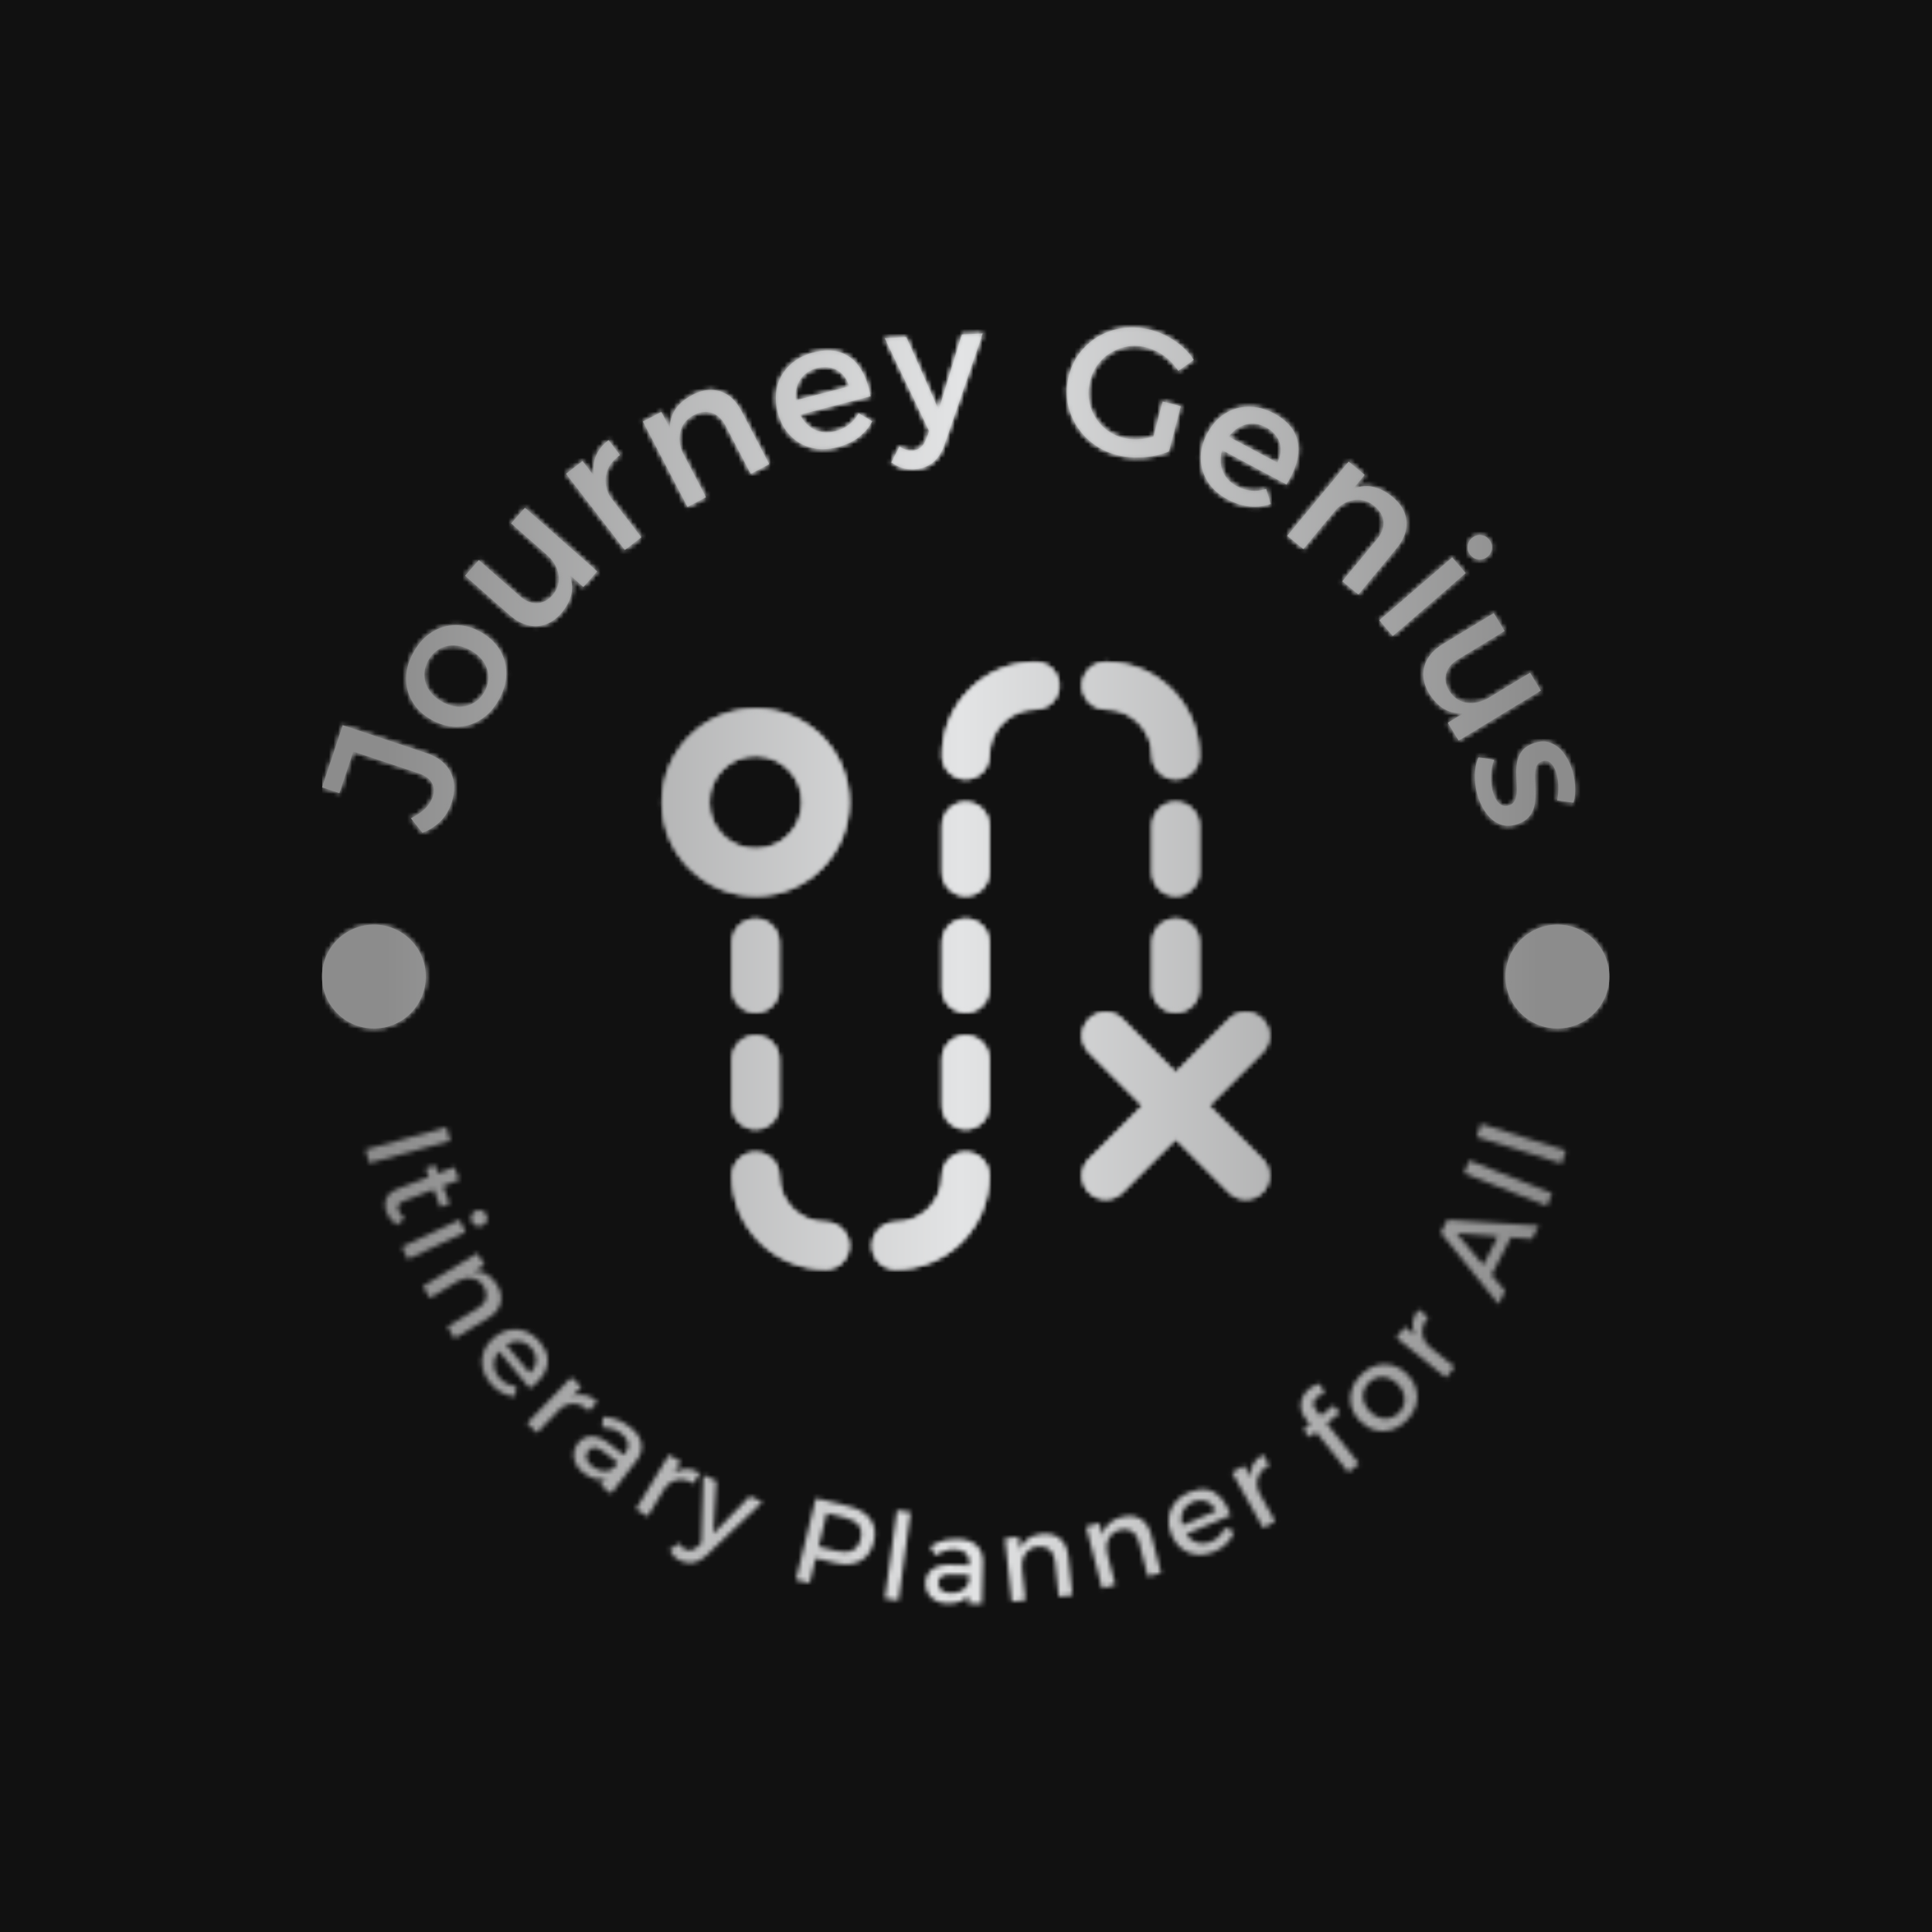<svg xmlns="http://www.w3.org/2000/svg" version="1.1" xmlns:xlink="http://www.w3.org/1999/xlink" xmlns:svgjs="http://svgjs.dev/svgjs" width="1500" height="1500" viewBox="0 0 1500 1500"><rect width="1500" height="1500" fill="#111111"></rect><g transform="matrix(0.667,0,0,0.667,249.5,249.5)"><svg viewBox="0 0 280 280" data-background-color="#111111" preserveAspectRatio="xMidYMid meet" height="1500" width="1500" xmlns="http://www.w3.org/2000/svg" xmlns:xlink="http://www.w3.org/1999/xlink"><g id="tight-bounds" transform="matrix(1,0,0,1,0.14,0.14)"><svg viewBox="0 0 279.72 279.72" height="279.72" width="279.72"><g><svg viewBox="0 0 279.72 279.72" height="279.72" width="279.72"><g><svg viewBox="0 0 279.72 279.72" height="279.72" width="279.72"><g id="textblocktransform"><svg viewBox="0 0 279.72 279.72" height="279.72" width="279.72" id="textblock"><g><svg viewBox="0 0 279.72 279.72" height="279.72" width="279.72"><g transform="matrix(1,0,0,1,73.929,73.93)"><svg viewBox="0 0 131.861 131.86" height="131.86" width="131.861"><g id="icon-0"><svg xmlns="http://www.w3.org/2000/svg" xmlns:xlink="http://www.w3.org/1999/xlink" version="1.1" x="0" y="0" viewBox="3 3 26 26" enable-background="new 0 0 32 32" xml:space="preserve" height="131.86" width="131.861" class="icon-xg-0" data-fill-palette-color="accent" id="xg-0"></svg></g></svg></g><g id="text-0"><path d="M4.512 87.617l18.112 6.037c2.616 0.872 4.399 2.277 5.346 4.215 0.943 1.929 0.995 4.154 0.156 6.673v0c-0.523 1.57-1.33 2.891-2.42 3.964-1.09 1.072-2.382 1.902-3.876 2.487v0l-2.52-3.165c1.215-0.564 2.232-1.248 3.053-2.051 0.823-0.81 1.382-1.66 1.68-2.552v0c0.392-1.176 0.329-2.216-0.188-3.121-0.51-0.902-1.45-1.582-2.82-2.038v0l-14.236-4.745-3.013 9.042-3.77-1.257z" fill="#8c8c8c" data-fill-palette-color="primary"></path><path d="M19.948 71.656v0c1.063-1.871 2.388-3.299 3.975-4.285 1.587-0.986 3.297-1.486 5.131-1.502 1.834-0.015 3.665 0.497 5.494 1.537v0c1.823 1.036 3.204 2.35 4.141 3.94 0.937 1.59 1.388 3.319 1.352 5.186-0.035 1.868-0.585 3.737-1.648 5.608v0c-1.063 1.871-2.39 3.302-3.98 4.294-1.593 0.998-3.313 1.501-5.158 1.509-1.846 0.008-3.68-0.506-5.504-1.542v0c-1.829-1.04-3.207-2.351-4.132-3.935-0.925-1.583-1.367-3.315-1.324-5.194 0.039-1.874 0.59-3.746 1.653-5.616zM23.127 73.463v0c-0.623 1.095-0.915 2.21-0.878 3.343 0.034 1.139 0.374 2.202 1.02 3.188 0.646 0.986 1.564 1.817 2.754 2.493v0c1.208 0.687 2.4 1.055 3.578 1.106 1.178 0.051 2.265-0.201 3.26-0.755 0.993-0.548 1.801-1.369 2.424-2.465v0c0.623-1.095 0.914-2.207 0.873-3.334-0.041-1.128-0.384-2.184-1.03-3.17-0.646-0.986-1.573-1.822-2.78-2.509v0c-1.19-0.676-2.374-1.04-3.552-1.09-1.178-0.051-2.261 0.195-3.25 0.737-0.99 0.542-1.796 1.361-2.419 2.456z" fill="#8c8c8c" data-fill-palette-color="primary"></path><path d="M34.08 51.738l8.868 7.812c1.221 1.076 2.467 1.593 3.739 1.551 1.272-0.032 2.41-0.618 3.413-1.758v0c1.162-1.391 1.595-2.892 1.3-4.504-0.3-1.607-1.16-3.036-2.58-4.288v0l0.803-0.912c1.932 1.702 3.253 3.338 3.966 4.909 0.717 1.576 0.919 3.088 0.605 4.536-0.318 1.453-1.059 2.856-2.223 4.208v0c-1.058 1.201-2.21 2.014-3.457 2.441-1.247 0.426-2.528 0.469-3.842 0.128-1.314-0.332-2.592-1.045-3.834-2.139v0l-9.75-8.589zM56.799 57.58l-15.69-13.821 2.991-3.396 15.69 13.822z" fill="#8c8c8c" data-fill-palette-color="primary"></path><path d="M62.258 25.674l2.5 3.244c-1.236 0.85-2.105 1.842-2.606 2.976-0.501 1.134-0.664 2.296-0.487 3.484 0.171 1.192 0.672 2.328 1.504 3.407v0l-1.089 0.645c-1.426-1.85-2.358-3.616-2.796-5.299-0.438-1.683-0.401-3.247 0.112-4.691 0.516-1.438 1.47-2.694 2.862-3.766zM65.798 49.54l-12.767-16.56 3.584-2.763 12.766 16.56z" fill="#8c8c8c" data-fill-palette-color="primary"></path><path d="M93.161 32.987l-5.472-10.464c-0.754-1.442-1.743-2.37-2.965-2.784-1.223-0.413-2.531-0.256-3.925 0.474v0c-1.641 0.889-2.634 2.149-2.979 3.782-0.345 1.633-0.074 3.297 0.812 4.993v0l-1.113 0.582c-1.205-2.305-1.847-4.325-1.924-6.06-0.077-1.735 0.314-3.234 1.175-4.499 0.86-1.264 2.105-2.323 3.735-3.175v0c1.442-0.754 2.834-1.113 4.174-1.076 1.338 0.046 2.558 0.453 3.659 1.222 1.095 0.772 2.033 1.903 2.812 3.394v0l6.021 11.514zM79.42 40.172l-9.689-18.53 4.01-2.096 9.689 18.529z" fill="#8c8c8c" data-fill-palette-color="primary"></path><path d="M102.188 17.221l12.386-3.222c-0.349-1.126-0.862-2.031-1.539-2.713-0.675-0.676-1.492-1.125-2.451-1.347-0.954-0.23-1.974-0.204-3.061 0.079v0c-1.219 0.317-2.207 0.873-2.965 1.668-0.757 0.795-1.259 1.759-1.506 2.893-0.247 1.134-0.195 2.373 0.154 3.717v0c0.377 1.45 0.978 2.638 1.803 3.563 0.818 0.927 1.795 1.556 2.929 1.888 1.126 0.326 2.325 0.324 3.597-0.007v0c2.261-0.588 3.957-1.884 5.09-3.889v0l2.93 1.729c-0.706 1.345-1.692 2.502-2.96 3.472-1.269 0.963-2.78 1.673-4.534 2.129v0c-2.083 0.542-4.011 0.582-5.784 0.122-1.773-0.46-3.291-1.346-4.554-2.657-1.263-1.311-2.158-2.981-2.686-5.012v0c-0.53-2.036-0.563-3.935-0.099-5.695 0.464-1.76 1.358-3.273 2.682-4.539 1.324-1.266 2.988-2.174 4.991-2.724v0c2.386-0.621 4.43-0.632 6.135-0.033 1.699 0.607 3.086 1.72 4.161 3.34 1.067 1.615 1.829 3.665 2.286 6.15v0l-16.193 4.212z" fill="#8c8c8c" data-fill-palette-color="primary"></path><path d="M143.559 2.491l-8.358 24.298c-0.575 1.63-1.421 2.888-2.536 3.774-1.109 0.879-2.453 1.357-4.031 1.434v0c-0.939 0.046-1.803-0.055-2.592-0.303-0.79-0.255-1.566-0.653-2.329-1.195v0l1.766-3.431c0.979 0.634 1.9 0.93 2.764 0.888v0c0.68-0.033 1.286-0.26 1.817-0.681 0.532-0.421 0.948-1.045 1.249-1.871v0l0.634-1.688-9.657-20.188 4.673-0.228 7.041 15.826 5.039-16.414z" fill="#8c8c8c" data-fill-palette-color="primary"></path><path d="M189.41 8.217l-3.359 2.412c-0.76-1.235-1.746-2.304-2.959-3.208-1.221-0.899-2.53-1.531-3.926-1.898v0c-1.37-0.36-2.704-0.44-4.004-0.24-1.299 0.201-2.51 0.629-3.633 1.284-1.123 0.655-2.086 1.507-2.89 2.556-0.804 1.049-1.386 2.258-1.746 3.629v0c-0.36 1.37-0.45 2.716-0.27 4.037 0.179 1.329 0.595 2.558 1.249 3.688 0.652 1.136 1.501 2.113 2.546 2.929 1.046 0.817 2.253 1.406 3.623 1.766v0c1.245 0.327 2.599 0.412 4.062 0.255 1.47-0.156 2.852-0.524 4.147-1.106v0l1.767 3.802c-1.069 0.451-2.25 0.792-3.543 1.023-1.299 0.229-2.61 0.327-3.933 0.296-1.321-0.038-2.591-0.217-3.809-0.537v0c-1.976-0.52-3.718-1.351-5.227-2.494-1.502-1.141-2.729-2.503-3.68-4.083-0.957-1.582-1.573-3.297-1.847-5.144-0.273-1.853-0.159-3.732 0.341-5.635v0c0.501-1.903 1.329-3.58 2.484-5.029 1.154-1.443 2.54-2.617 4.158-3.522 1.625-0.904 3.397-1.469 5.316-1.697 1.919-0.228 3.879-0.078 5.881 0.448v0c1.271 0.334 2.483 0.815 3.635 1.442 1.15 0.633 2.212 1.374 3.186 2.221 0.966 0.853 1.776 1.787 2.431 2.805zM180.095 27.092l2.582-9.82 3.922 1.032-2.582 9.819z" fill="#8c8c8c" data-fill-palette-color="primary"></path><path d="M196.32 24.56l11.292 6.024c0.506-1.065 0.742-2.078 0.707-3.038-0.039-0.955-0.335-1.838-0.89-2.651-0.545-0.816-1.313-1.488-2.305-2.017v0c-1.112-0.593-2.215-0.854-3.31-0.782-1.096 0.072-2.118 0.441-3.068 1.107-0.95 0.666-1.752 1.613-2.406 2.838v0c-0.705 1.322-1.068 2.602-1.089 3.842-0.027 1.236 0.265 2.36 0.875 3.373 0.607 1.003 1.491 1.814 2.651 2.432v0c2.061 1.099 4.187 1.296 6.377 0.589v0l0.983 3.257c-1.43 0.511-2.94 0.693-4.529 0.547-1.586-0.152-3.179-0.654-4.777-1.506v0c-1.899-1.013-3.344-2.289-4.336-3.83-0.992-1.54-1.508-3.22-1.548-5.04-0.04-1.82 0.433-3.655 1.42-5.506v0c0.99-1.857 2.253-3.275 3.787-4.255 1.534-0.98 3.217-1.487 5.048-1.52 1.832-0.034 3.67 0.426 5.516 1.379v0c2.175 1.16 3.686 2.538 4.534 4.132 0.838 1.597 1.104 3.356 0.797 5.277-0.309 1.911-1.138 3.935-2.486 6.071v0l-14.763-7.875z" fill="#8c8c8c" data-fill-palette-color="primary"></path><path d="M221.701 56.328l7.523-9.101c1.037-1.254 1.509-2.525 1.416-3.813-0.093-1.287-0.746-2.432-1.959-3.435v0c-1.456-1.168-3.003-1.594-4.642-1.279-1.639 0.315-3.068 1.21-4.286 2.686v0l-0.969-0.801c1.657-2.005 3.271-3.38 4.84-4.123 1.569-0.744 3.103-0.965 4.602-0.662 1.499 0.303 2.957 1.04 4.375 2.211v0c1.254 1.037 2.125 2.18 2.611 3.43 0.477 1.251 0.574 2.533 0.293 3.847-0.287 1.309-0.966 2.612-2.038 3.908v0l-8.278 10.015zM209.749 46.449l13.322-16.116 3.488 2.882-13.322 16.117z" fill="#8c8c8c" data-fill-palette-color="primary"></path><path d="M229.741 64.82l15.834-13.657 2.929 3.396-15.834 13.657zM253.564 47.226v0c0.498 0.578 0.719 1.219 0.662 1.925-0.047 0.706-0.36 1.309-0.937 1.806v0c-0.552 0.476-1.188 0.692-1.909 0.649-0.711-0.043-1.316-0.353-1.815-0.931v0c-0.48-0.557-0.694-1.196-0.641-1.916 0.058-0.725 0.363-1.325 0.915-1.801v0c0.578-0.498 1.221-0.716 1.932-0.654 0.715 0.058 1.313 0.365 1.793 0.922z" fill="#8c8c8c" data-fill-palette-color="primary"></path><path d="M256.96 67.132l-10.097 6.141c-1.391 0.846-2.255 1.882-2.594 3.107-0.348 1.224-0.127 2.484 0.662 3.782v0c0.982 1.523 2.286 2.383 3.914 2.582 1.623 0.192 3.244-0.203 4.861-1.188v0l0.631 1.039c-2.199 1.338-4.155 2.112-5.867 2.325-1.718 0.216-3.221-0.041-4.51-0.772-1.293-0.736-2.411-1.861-3.356-3.375v0c-0.832-1.367-1.265-2.71-1.301-4.027-0.036-1.317 0.305-2.553 1.022-3.706 0.708-1.156 1.769-2.164 3.183-3.023v0l11.101-6.752zM244.62 87.082l17.866-10.865 2.351 3.866-17.865 10.865z" fill="#8c8c8c" data-fill-palette-color="primary"></path><path d="M271.938 104.44l-3.564-0.506c0.219-1.044 0.306-2.135 0.261-3.273-0.051-1.136-0.229-2.138-0.533-3.006v0c-0.295-0.842-0.698-1.48-1.211-1.914-0.513-0.434-1.142-0.52-1.887-0.259v0c-0.617 0.216-1.017 0.641-1.199 1.274-0.182 0.634-0.26 1.39-0.234 2.268 0.035 0.882 0.07 1.819 0.106 2.809 0.041 0.981-0.016 1.954-0.169 2.917-0.149 0.954-0.51 1.809-1.083 2.565-0.566 0.754-1.456 1.343-2.671 1.768v0c-1.337 0.468-2.557 0.498-3.659 0.09-1.102-0.408-2.061-1.115-2.874-2.121-0.808-1.009-1.445-2.182-1.914-3.519v0c-0.504-1.44-0.772-2.958-0.804-4.556-0.035-1.604 0.221-3.057 0.768-4.359v0l3.425 0.51c-0.461 1.135-0.69 2.399-0.686 3.79-0.005 1.387 0.179 2.614 0.553 3.681v0c0.216 0.617 0.49 1.142 0.821 1.574 0.329 0.426 0.704 0.724 1.125 0.895 0.42 0.17 0.891 0.164 1.411-0.018v0c0.694-0.243 1.154-0.682 1.379-1.316 0.225-0.634 0.328-1.392 0.309-2.273-0.013-0.883-0.048-1.816-0.103-2.799-0.056-0.983-0.007-1.938 0.144-2.865 0.143-0.93 0.488-1.769 1.035-2.516 0.547-0.747 1.415-1.328 2.604-1.744v0c1.337-0.468 2.541-0.5 3.613-0.096 1.072 0.404 1.993 1.088 2.764 2.052 0.773 0.971 1.379 2.086 1.82 3.345v0c0.434 1.241 0.695 2.542 0.782 3.904 0.087 1.362-0.023 2.594-0.329 3.698z" fill="#8c8c8c" data-fill-palette-color="primary"></path><path d="M0 142.227c0-6.23 5.05-11.28 11.28-11.28 6.23 0 11.28 5.05 11.28 11.28 0 6.23-5.05 11.28-11.28 11.28-6.23 0-11.28-5.05-11.28-11.28z" fill="#8c8c8c" data-fill-palette-color="primary"></path><path d="M257.161 142.227c0-6.23 5.05-11.28 11.279-11.28 6.23 0 11.28 5.05 11.28 11.28 0 6.23-5.05 11.28-11.28 11.28-6.23 0-11.28-5.05-11.279-11.28z" fill="#8c8c8c" data-fill-palette-color="primary"></path></g><g id="text-1"></g></svg></g></svg></g></svg></g></svg></g><defs></defs><mask id="3cbc0986-28a1-4cf9-aace-c257446661fd"><g id="SvgjsG1502"><svg viewBox="0 0 279.72 279.72" height="279.72" width="279.72"><g><svg viewBox="0 0 279.72 279.72" height="279.72" width="279.72"><g><svg viewBox="0 0 279.72 279.72" height="279.72" width="279.72"><g id="SvgjsG1501"><svg viewBox="0 0 279.72 279.72" height="279.72" width="279.72" id="SvgjsSvg1500"><g><svg viewBox="0 0 279.72 279.72" height="279.72" width="279.72"><g transform="matrix(1,0,0,1,73.929,73.93)"><svg viewBox="0 0 131.861 131.86" height="131.86" width="131.861"><g id="SvgjsG1499"><svg xmlns="http://www.w3.org/2000/svg" xmlns:xlink="http://www.w3.org/1999/xlink" version="1.1" x="0" y="0" viewBox="3 3 26 26" enable-background="new 0 0 32 32" xml:space="preserve" height="131.86" width="131.861" class="icon-xg-0" data-fill-palette-color="accent" id="SvgjsSvg1498"><g fill="black"><path d="M26.414 22l2.293-2.293c0.391-0.391 0.391-1.023 0-1.414s-1.023-0.391-1.414 0L25 20.586l-2.293-2.293c-0.391-0.391-1.023-0.391-1.414 0s-0.391 1.023 0 1.414L23.586 22l-2.293 2.293c-0.391 0.391-0.391 1.023 0 1.414C21.488 25.902 21.744 26 22 26s0.512-0.098 0.707-0.293L25 23.414l2.293 2.293C27.488 25.902 27.744 26 28 26s0.512-0.098 0.707-0.293c0.391-0.391 0.391-1.023 0-1.414L26.414 22z" fill="black"></path><path d="M19 3c-2.206 0-4 1.794-4 4 0 0.552 0.448 1 1 1s1-0.448 1-1c0-1.103 0.897-2 2-2 0.553 0 1-0.448 1-1S19.553 3 19 3z" fill="black"></path><path d="M22 5c1.103 0 2 0.897 2 2 0 0.552 0.447 1 1 1s1-0.448 1-1c0-2.206-1.794-4-4-4-0.553 0-1 0.448-1 1S21.447 5 22 5z" fill="black"></path><path d="M16 24c-0.552 0-1 0.447-1 1 0 1.103-0.897 2-2 2-0.552 0-1 0.447-1 1s0.448 1 1 1c2.206 0 4-1.794 4-4C17 24.447 16.552 24 16 24z" fill="black"></path><path d="M10 27c-1.103 0-2-0.897-2-2 0-0.553-0.448-1-1-1s-1 0.447-1 1c0 2.206 1.794 4 4 4 0.552 0 1-0.447 1-1S10.552 27 10 27z" fill="black"></path><path d="M26 10c0-0.552-0.447-1-1-1s-1 0.448-1 1v2c0 0.552 0.447 1 1 1s1-0.448 1-1V10z" fill="black"></path><path d="M16 9c-0.552 0-1 0.448-1 1v2c0 0.552 0.448 1 1 1s1-0.448 1-1v-2C17 9.448 16.552 9 16 9z" fill="black"></path><path d="M16 19c-0.552 0-1 0.447-1 1v2c0 0.553 0.448 1 1 1s1-0.447 1-1v-2C17 19.447 16.552 19 16 19z" fill="black"></path><path d="M6 22c0 0.553 0.448 1 1 1s1-0.447 1-1v-2c0-0.553-0.448-1-1-1s-1 0.447-1 1V22z" fill="black"></path><path d="M7 18c0.552 0 1-0.447 1-1v-2c0-0.552-0.448-1-1-1s-1 0.448-1 1v2C6 17.553 6.448 18 7 18z" fill="black"></path><path d="M7 5C4.794 5 3 6.794 3 9s1.794 4 4 4 4-1.794 4-4S9.206 5 7 5zM7 11c-1.103 0-2-0.897-2-2s0.897-2 2-2 2 0.897 2 2S8.103 11 7 11z" fill="black"></path><path d="M16 14c-0.552 0-1 0.448-1 1v2c0 0.553 0.448 1 1 1s1-0.447 1-1v-2C17 14.448 16.552 14 16 14z" fill="black"></path><path d="M25 14c-0.553 0-1 0.448-1 1v2c0 0.553 0.447 1 1 1s1-0.447 1-1v-2C26 14.448 25.553 14 25 14z" fill="black"></path></g></svg></g></svg></g><g id="SvgjsG1497"><path d="M4.512 87.617l18.112 6.037c2.616 0.872 4.399 2.277 5.346 4.215 0.943 1.929 0.995 4.154 0.156 6.673v0c-0.523 1.57-1.33 2.891-2.42 3.964-1.09 1.072-2.382 1.902-3.876 2.487v0l-2.52-3.165c1.215-0.564 2.232-1.248 3.053-2.051 0.823-0.81 1.382-1.66 1.68-2.552v0c0.392-1.176 0.329-2.216-0.188-3.121-0.51-0.902-1.45-1.582-2.82-2.038v0l-14.236-4.745-3.013 9.042-3.77-1.257z" fill="black"></path><path d="M19.948 71.656v0c1.063-1.871 2.388-3.299 3.975-4.285 1.587-0.986 3.297-1.486 5.131-1.502 1.834-0.015 3.665 0.497 5.494 1.537v0c1.823 1.036 3.204 2.35 4.141 3.94 0.937 1.59 1.388 3.319 1.352 5.186-0.035 1.868-0.585 3.737-1.648 5.608v0c-1.063 1.871-2.39 3.302-3.98 4.294-1.593 0.998-3.313 1.501-5.158 1.509-1.846 0.008-3.68-0.506-5.504-1.542v0c-1.829-1.04-3.207-2.351-4.132-3.935-0.925-1.583-1.367-3.315-1.324-5.194 0.039-1.874 0.59-3.746 1.653-5.616zM23.127 73.463v0c-0.623 1.095-0.915 2.21-0.878 3.343 0.034 1.139 0.374 2.202 1.02 3.188 0.646 0.986 1.564 1.817 2.754 2.493v0c1.208 0.687 2.4 1.055 3.578 1.106 1.178 0.051 2.265-0.201 3.26-0.755 0.993-0.548 1.801-1.369 2.424-2.465v0c0.623-1.095 0.914-2.207 0.873-3.334-0.041-1.128-0.384-2.184-1.03-3.17-0.646-0.986-1.573-1.822-2.78-2.509v0c-1.19-0.676-2.374-1.04-3.552-1.09-1.178-0.051-2.261 0.195-3.25 0.737-0.99 0.542-1.796 1.361-2.419 2.456z" fill="black"></path><path d="M34.08 51.738l8.868 7.812c1.221 1.076 2.467 1.593 3.739 1.551 1.272-0.032 2.41-0.618 3.413-1.758v0c1.162-1.391 1.595-2.892 1.3-4.504-0.3-1.607-1.16-3.036-2.58-4.288v0l0.803-0.912c1.932 1.702 3.253 3.338 3.966 4.909 0.717 1.576 0.919 3.088 0.605 4.536-0.318 1.453-1.059 2.856-2.223 4.208v0c-1.058 1.201-2.21 2.014-3.457 2.441-1.247 0.426-2.528 0.469-3.842 0.128-1.314-0.332-2.592-1.045-3.834-2.139v0l-9.75-8.589zM56.799 57.58l-15.69-13.821 2.991-3.396 15.69 13.822z" fill="black"></path><path d="M62.258 25.674l2.5 3.244c-1.236 0.85-2.105 1.842-2.606 2.976-0.501 1.134-0.664 2.296-0.487 3.484 0.171 1.192 0.672 2.328 1.504 3.407v0l-1.089 0.645c-1.426-1.85-2.358-3.616-2.796-5.299-0.438-1.683-0.401-3.247 0.112-4.691 0.516-1.438 1.47-2.694 2.862-3.766zM65.798 49.54l-12.767-16.56 3.584-2.763 12.766 16.56z" fill="black"></path><path d="M93.161 32.987l-5.472-10.464c-0.754-1.442-1.743-2.37-2.965-2.784-1.223-0.413-2.531-0.256-3.925 0.474v0c-1.641 0.889-2.634 2.149-2.979 3.782-0.345 1.633-0.074 3.297 0.812 4.993v0l-1.113 0.582c-1.205-2.305-1.847-4.325-1.924-6.06-0.077-1.735 0.314-3.234 1.175-4.499 0.86-1.264 2.105-2.323 3.735-3.175v0c1.442-0.754 2.834-1.113 4.174-1.076 1.338 0.046 2.558 0.453 3.659 1.222 1.095 0.772 2.033 1.903 2.812 3.394v0l6.021 11.514zM79.42 40.172l-9.689-18.53 4.01-2.096 9.689 18.529z" fill="black"></path><path d="M102.188 17.221l12.386-3.222c-0.349-1.126-0.862-2.031-1.539-2.713-0.675-0.676-1.492-1.125-2.451-1.347-0.954-0.23-1.974-0.204-3.061 0.079v0c-1.219 0.317-2.207 0.873-2.965 1.668-0.757 0.795-1.259 1.759-1.506 2.893-0.247 1.134-0.195 2.373 0.154 3.717v0c0.377 1.45 0.978 2.638 1.803 3.563 0.818 0.927 1.795 1.556 2.929 1.888 1.126 0.326 2.325 0.324 3.597-0.007v0c2.261-0.588 3.957-1.884 5.09-3.889v0l2.93 1.729c-0.706 1.345-1.692 2.502-2.96 3.472-1.269 0.963-2.78 1.673-4.534 2.129v0c-2.083 0.542-4.011 0.582-5.784 0.122-1.773-0.46-3.291-1.346-4.554-2.657-1.263-1.311-2.158-2.981-2.686-5.012v0c-0.53-2.036-0.563-3.935-0.099-5.695 0.464-1.76 1.358-3.273 2.682-4.539 1.324-1.266 2.988-2.174 4.991-2.724v0c2.386-0.621 4.43-0.632 6.135-0.033 1.699 0.607 3.086 1.72 4.161 3.34 1.067 1.615 1.829 3.665 2.286 6.15v0l-16.193 4.212z" fill="black"></path><path d="M143.559 2.491l-8.358 24.298c-0.575 1.63-1.421 2.888-2.536 3.774-1.109 0.879-2.453 1.357-4.031 1.434v0c-0.939 0.046-1.803-0.055-2.592-0.303-0.79-0.255-1.566-0.653-2.329-1.195v0l1.766-3.431c0.979 0.634 1.9 0.93 2.764 0.888v0c0.68-0.033 1.286-0.26 1.817-0.681 0.532-0.421 0.948-1.045 1.249-1.871v0l0.634-1.688-9.657-20.188 4.673-0.228 7.041 15.826 5.039-16.414z" fill="black"></path><path d="M189.41 8.217l-3.359 2.412c-0.76-1.235-1.746-2.304-2.959-3.208-1.221-0.899-2.53-1.531-3.926-1.898v0c-1.37-0.36-2.704-0.44-4.004-0.24-1.299 0.201-2.51 0.629-3.633 1.284-1.123 0.655-2.086 1.507-2.89 2.556-0.804 1.049-1.386 2.258-1.746 3.629v0c-0.36 1.37-0.45 2.716-0.27 4.037 0.179 1.329 0.595 2.558 1.249 3.688 0.652 1.136 1.501 2.113 2.546 2.929 1.046 0.817 2.253 1.406 3.623 1.766v0c1.245 0.327 2.599 0.412 4.062 0.255 1.47-0.156 2.852-0.524 4.147-1.106v0l1.767 3.802c-1.069 0.451-2.25 0.792-3.543 1.023-1.299 0.229-2.61 0.327-3.933 0.296-1.321-0.038-2.591-0.217-3.809-0.537v0c-1.976-0.52-3.718-1.351-5.227-2.494-1.502-1.141-2.729-2.503-3.68-4.083-0.957-1.582-1.573-3.297-1.847-5.144-0.273-1.853-0.159-3.732 0.341-5.635v0c0.501-1.903 1.329-3.58 2.484-5.029 1.154-1.443 2.54-2.617 4.158-3.522 1.625-0.904 3.397-1.469 5.316-1.697 1.919-0.228 3.879-0.078 5.881 0.448v0c1.271 0.334 2.483 0.815 3.635 1.442 1.15 0.633 2.212 1.374 3.186 2.221 0.966 0.853 1.776 1.787 2.431 2.805zM180.095 27.092l2.582-9.82 3.922 1.032-2.582 9.819z" fill="black"></path><path d="M196.32 24.56l11.292 6.024c0.506-1.065 0.742-2.078 0.707-3.038-0.039-0.955-0.335-1.838-0.89-2.651-0.545-0.816-1.313-1.488-2.305-2.017v0c-1.112-0.593-2.215-0.854-3.31-0.782-1.096 0.072-2.118 0.441-3.068 1.107-0.95 0.666-1.752 1.613-2.406 2.838v0c-0.705 1.322-1.068 2.602-1.089 3.842-0.027 1.236 0.265 2.36 0.875 3.373 0.607 1.003 1.491 1.814 2.651 2.432v0c2.061 1.099 4.187 1.296 6.377 0.589v0l0.983 3.257c-1.43 0.511-2.94 0.693-4.529 0.547-1.586-0.152-3.179-0.654-4.777-1.506v0c-1.899-1.013-3.344-2.289-4.336-3.83-0.992-1.54-1.508-3.22-1.548-5.04-0.04-1.82 0.433-3.655 1.42-5.506v0c0.99-1.857 2.253-3.275 3.787-4.255 1.534-0.98 3.217-1.487 5.048-1.52 1.832-0.034 3.67 0.426 5.516 1.379v0c2.175 1.16 3.686 2.538 4.534 4.132 0.838 1.597 1.104 3.356 0.797 5.277-0.309 1.911-1.138 3.935-2.486 6.071v0l-14.763-7.875z" fill="black"></path><path d="M221.701 56.328l7.523-9.101c1.037-1.254 1.509-2.525 1.416-3.813-0.093-1.287-0.746-2.432-1.959-3.435v0c-1.456-1.168-3.003-1.594-4.642-1.279-1.639 0.315-3.068 1.21-4.286 2.686v0l-0.969-0.801c1.657-2.005 3.271-3.38 4.84-4.123 1.569-0.744 3.103-0.965 4.602-0.662 1.499 0.303 2.957 1.04 4.375 2.211v0c1.254 1.037 2.125 2.18 2.611 3.43 0.477 1.251 0.574 2.533 0.293 3.847-0.287 1.309-0.966 2.612-2.038 3.908v0l-8.278 10.015zM209.749 46.449l13.322-16.116 3.488 2.882-13.322 16.117z" fill="black"></path><path d="M229.741 64.82l15.834-13.657 2.929 3.396-15.834 13.657zM253.564 47.226v0c0.498 0.578 0.719 1.219 0.662 1.925-0.047 0.706-0.36 1.309-0.937 1.806v0c-0.552 0.476-1.188 0.692-1.909 0.649-0.711-0.043-1.316-0.353-1.815-0.931v0c-0.48-0.557-0.694-1.196-0.641-1.916 0.058-0.725 0.363-1.325 0.915-1.801v0c0.578-0.498 1.221-0.716 1.932-0.654 0.715 0.058 1.313 0.365 1.793 0.922z" fill="black"></path><path d="M256.96 67.132l-10.097 6.141c-1.391 0.846-2.255 1.882-2.594 3.107-0.348 1.224-0.127 2.484 0.662 3.782v0c0.982 1.523 2.286 2.383 3.914 2.582 1.623 0.192 3.244-0.203 4.861-1.188v0l0.631 1.039c-2.199 1.338-4.155 2.112-5.867 2.325-1.718 0.216-3.221-0.041-4.51-0.772-1.293-0.736-2.411-1.861-3.356-3.375v0c-0.832-1.367-1.265-2.71-1.301-4.027-0.036-1.317 0.305-2.553 1.022-3.706 0.708-1.156 1.769-2.164 3.183-3.023v0l11.101-6.752zM244.62 87.082l17.866-10.865 2.351 3.866-17.865 10.865z" fill="black"></path><path d="M271.938 104.44l-3.564-0.506c0.219-1.044 0.306-2.135 0.261-3.273-0.051-1.136-0.229-2.138-0.533-3.006v0c-0.295-0.842-0.698-1.48-1.211-1.914-0.513-0.434-1.142-0.52-1.887-0.259v0c-0.617 0.216-1.017 0.641-1.199 1.274-0.182 0.634-0.26 1.39-0.234 2.268 0.035 0.882 0.07 1.819 0.106 2.809 0.041 0.981-0.016 1.954-0.169 2.917-0.149 0.954-0.51 1.809-1.083 2.565-0.566 0.754-1.456 1.343-2.671 1.768v0c-1.337 0.468-2.557 0.498-3.659 0.09-1.102-0.408-2.061-1.115-2.874-2.121-0.808-1.009-1.445-2.182-1.914-3.519v0c-0.504-1.44-0.772-2.958-0.804-4.556-0.035-1.604 0.221-3.057 0.768-4.359v0l3.425 0.51c-0.461 1.135-0.69 2.399-0.686 3.79-0.005 1.387 0.179 2.614 0.553 3.681v0c0.216 0.617 0.49 1.142 0.821 1.574 0.329 0.426 0.704 0.724 1.125 0.895 0.42 0.17 0.891 0.164 1.411-0.018v0c0.694-0.243 1.154-0.682 1.379-1.316 0.225-0.634 0.328-1.392 0.309-2.273-0.013-0.883-0.048-1.816-0.103-2.799-0.056-0.983-0.007-1.938 0.144-2.865 0.143-0.93 0.488-1.769 1.035-2.516 0.547-0.747 1.415-1.328 2.604-1.744v0c1.337-0.468 2.541-0.5 3.613-0.096 1.072 0.404 1.993 1.088 2.764 2.052 0.773 0.971 1.379 2.086 1.82 3.345v0c0.434 1.241 0.695 2.542 0.782 3.904 0.087 1.362-0.023 2.594-0.329 3.698z" fill="black"></path><path d="M0 142.227c0-6.23 5.05-11.28 11.28-11.28 6.23 0 11.28 5.05 11.28 11.28 0 6.23-5.05 11.28-11.28 11.28-6.23 0-11.28-5.05-11.28-11.28z" fill="black"></path><path d="M257.161 142.227c0-6.23 5.05-11.28 11.279-11.28 6.23 0 11.28 5.05 11.28 11.28 0 6.23-5.05 11.28-11.28 11.28-6.23 0-11.28-5.05-11.279-11.28z" fill="black"></path></g><g id="SvgjsG1496"><path d="M9.45 179.813l17.589-4.843 0.816 2.964-17.589 4.843z" fill="white"></path><path d="M29.799 186.389l-11.903 4.564c-0.699 0.268-1.129 0.575-1.288 0.92-0.155 0.337-0.149 0.724 0.019 1.164v0c0.112 0.292 0.277 0.579 0.495 0.86 0.221 0.273 0.499 0.56 0.833 0.862v0l-1.751 1.481c-0.498-0.385-0.935-0.812-1.311-1.28-0.376-0.468-0.671-0.979-0.883-1.532v0c-0.249-0.649-0.352-1.298-0.31-1.949 0.036-0.648 0.267-1.244 0.693-1.787 0.426-0.543 1.078-0.982 1.956-1.319v0l12.389-4.75zM22.504 183.913l2.003-0.768 3.23 8.421-2.003 0.768z" fill="white"></path><path d="M17.376 200.952l12.532-5.876 1.261 2.691-12.532 5.876zM35.706 193.993v0c0.214 0.456 0.244 0.905 0.09 1.346-0.163 0.438-0.473 0.763-0.93 0.977v0c-0.438 0.205-0.88 0.232-1.327 0.081-0.45-0.158-0.782-0.465-0.996-0.921v0c-0.205-0.438-0.226-0.883-0.062-1.336 0.164-0.453 0.465-0.782 0.902-0.987v0c0.456-0.214 0.908-0.238 1.355-0.071 0.441 0.17 0.763 0.473 0.968 0.911z" fill="white"></path><path d="M27.247 218.304l6.687-4.064c0.919-0.559 1.489-1.248 1.708-2.066 0.222-0.828 0.062-1.687-0.478-2.578v0c-0.652-1.046-1.528-1.649-2.63-1.809-1.092-0.157-2.179 0.093-3.261 0.751v0l-0.435-0.716c1.472-0.895 2.781-1.403 3.926-1.525 1.141-0.128 2.149 0.068 3.024 0.589 0.871 0.515 1.622 1.293 2.255 2.335v0c0.559 0.919 0.855 1.819 0.888 2.7 0.031 0.89-0.185 1.714-0.648 2.474-0.463 0.759-1.172 1.429-2.126 2.009v0l-7.35 4.466zM21.916 209.531l11.828-7.188 1.554 2.558-11.828 7.188z" fill="white"></path><path d="M39.714 221.845l5.414 6.512c0.58-0.527 0.978-1.087 1.192-1.682 0.214-0.594 0.254-1.212 0.12-1.853-0.13-0.636-0.435-1.242-0.914-1.818v0c-0.531-0.639-1.141-1.075-1.83-1.307-0.685-0.227-1.403-0.255-2.154-0.082-0.751 0.173-1.48 0.553-2.187 1.14v0c-0.765 0.636-1.309 1.328-1.635 2.077-0.321 0.754-0.42 1.518-0.298 2.293 0.118 0.77 0.453 1.488 1.006 2.153v0c0.993 1.194 2.248 1.846 3.766 1.957v0l-0.206 2.244c-1.006-0.049-1.975-0.315-2.908-0.797-0.937-0.488-1.788-1.192-2.555-2.114v0c-0.914-1.1-1.481-2.245-1.7-3.435-0.229-1.191-0.127-2.352 0.306-3.483 0.428-1.126 1.176-2.133 2.244-3.021v0c1.068-0.888 2.198-1.442 3.387-1.661 1.185-0.215 2.345-0.103 3.48 0.335 1.13 0.433 2.141 1.174 3.031 2.223v0c1.045 1.257 1.626 2.478 1.744 3.664 0.122 1.191-0.152 2.336-0.823 3.434-0.666 1.094-1.68 2.128-3.042 3.101v0l-7.079-8.515z" fill="white"></path><path d="M59.845 234.663l-1.88 1.947c-0.672-0.725-1.405-1.196-2.199-1.414-0.789-0.222-1.567-0.221-2.334 0.004-0.762 0.23-1.457 0.671-2.086 1.322v0l-0.532-0.655c1.074-1.112 2.144-1.891 3.211-2.339 1.061-0.452 2.087-0.578 3.078-0.378 0.991 0.2 1.905 0.704 2.742 1.513zM44.552 239.277l9.616-9.955 2.153 2.079-9.616 9.955z" fill="white"></path><path d="M64.576 248.095l-3.282-2.536c-0.771-0.595-1.433-0.918-1.988-0.969-0.551-0.056-1.032 0.183-1.445 0.717v0c-0.396 0.512-0.521 1.064-0.377 1.658 0.149 0.597 0.553 1.15 1.21 1.658v0c0.593 0.458 1.203 0.766 1.83 0.923 0.622 0.153 1.205 0.161 1.751 0.024 0.555-0.139 1.007-0.423 1.354-0.851v0l-1.09 2.346c-0.899 0.45-1.836 0.582-2.811 0.397-0.979-0.18-1.957-0.647-2.932-1.401v0c-0.787-0.608-1.352-1.286-1.695-2.033-0.339-0.753-0.47-1.508-0.393-2.266 0.087-0.759 0.374-1.453 0.862-2.084v0c0.766-0.991 1.739-1.505 2.919-1.539 1.18-0.035 2.434 0.453 3.763 1.462v0l3.629 2.805zM60.506 252.76l5.356-6.963c0.554-0.717 0.764-1.445 0.63-2.186-0.134-0.74-0.634-1.446-1.502-2.116v0c-0.523-0.404-1.128-0.717-1.817-0.939-0.694-0.227-1.46-0.366-2.297-0.419v0l0.211-2.278c0.752 0.074 1.434 0.183 2.044 0.328 0.62 0.144 1.228 0.36 1.824 0.648 0.601 0.292 1.251 0.709 1.951 1.25v0c1.417 1.095 2.246 2.278 2.487 3.548 0.235 1.266-0.101 2.503-1.01 3.712v0l-5.549 7.214z" fill="white"></path><path d="M82.098 250.087l-1.403 2.315c-0.816-0.558-1.635-0.856-2.458-0.892-0.819-0.042-1.577 0.131-2.274 0.52-0.692 0.393-1.273 0.976-1.742 1.751v0l-0.664-0.521c0.801-1.322 1.672-2.319 2.613-2.991 0.935-0.675 1.908-1.026 2.919-1.05 1.01-0.025 2.013 0.265 3.009 0.868zM68.205 257.971l7.175-11.837 2.559 1.552-7.174 11.836z" fill="white"></path><path d="M95.696 256.39l-12.305 11.741c-0.832 0.788-1.711 1.27-2.637 1.445-0.923 0.185-1.858 0.061-2.806-0.372v0c-0.57-0.26-1.047-0.583-1.432-0.969-0.392-0.389-0.728-0.857-1.01-1.405v0l2.083-1.485c0.383 0.669 0.835 1.123 1.355 1.36v0c0.409 0.187 0.834 0.239 1.276 0.156 0.445-0.089 0.881-0.331 1.309-0.727v0l0.882-0.798 0.454-14.808 2.825 1.29-0.669 11.442 7.943-8.118z" fill="white"></path><path d="M107.31 255.566l7.064 1.729c2.229 0.546 3.827 1.494 4.793 2.845 0.965 1.358 1.214 2.989 0.747 4.895v0c-0.487 1.991-1.478 3.389-2.972 4.194-1.494 0.805-3.356 0.935-5.585 0.389v0l-5.397-1.321 1.64-0.987-1.642 6.707-2.986-0.731zM106.584 265.747l5.269 1.289c1.369 0.335 2.498 0.292 3.386-0.128 0.888-0.421 1.484-1.253 1.789-2.496v0c0.295-1.204 0.143-2.187-0.456-2.951-0.598-0.763-1.582-1.313-2.951-1.648v0l-5.269-1.289 1.64-0.987-2.409 9.842z" fill="white"></path><path d="M122.297 277.375l2.626-19.168 2.965 0.406-2.626 19.168z" fill="white"></path><path d="M140.978 272.274l-4.145-0.115c-0.973-0.027-1.699 0.103-2.177 0.389-0.478 0.28-0.726 0.757-0.745 1.431v0c-0.018 0.647 0.206 1.167 0.672 1.561 0.473 0.395 1.124 0.603 1.955 0.627v0c0.749 0.021 1.423-0.09 2.022-0.333 0.593-0.242 1.069-0.58 1.428-1.013 0.366-0.439 0.564-0.935 0.593-1.485v0l0.502 2.537c-0.461 0.893-1.14 1.552-2.037 1.978-0.898 0.432-1.962 0.63-3.195 0.596v0c-0.994-0.028-1.85-0.242-2.567-0.644-0.718-0.408-1.268-0.941-1.652-1.598-0.377-0.664-0.554-1.395-0.532-2.192v0c0.035-1.253 0.518-2.241 1.451-2.964 0.933-0.724 2.233-1.069 3.902-1.036v0l4.584 0.126zM140.44 278.441l0.222-8.782c0.025-0.905-0.235-1.618-0.778-2.137-0.544-0.519-1.364-0.794-2.461-0.824v0c-0.66-0.018-1.334 0.086-2.021 0.312-0.694 0.226-1.395 0.564-2.103 1.015v0l-1.172-1.964c0.651-0.384 1.266-0.697 1.845-0.94 0.586-0.249 1.204-0.433 1.855-0.552 0.657-0.118 1.428-0.165 2.313-0.14v0c1.79 0.05 3.157 0.517 4.1 1.401 0.936 0.884 1.393 2.082 1.372 3.594v0l-0.232 9.098z" fill="white"></path><path d="M160.08 276.961l-0.832-7.78c-0.114-1.07-0.495-1.878-1.143-2.426-0.655-0.553-1.5-0.774-2.536-0.663v0c-1.224 0.145-2.143 0.681-2.756 1.609-0.607 0.921-0.843 2.011-0.708 3.271v0l-0.833 0.089c-0.183-1.713-0.086-3.114 0.29-4.202 0.37-1.087 0.977-1.916 1.82-2.485 0.836-0.569 1.861-0.918 3.072-1.048v0c1.07-0.114 2.01 0.001 2.821 0.346 0.818 0.351 1.473 0.897 1.963 1.639 0.49 0.742 0.795 1.668 0.914 2.779v0l0.914 8.552zM149.872 278.053l-1.472-13.763 2.976-0.318 1.472 13.762z" fill="white"></path><path d="M179.428 272.572l-1.96-7.575c-0.27-1.042-0.764-1.786-1.485-2.232-0.729-0.452-1.598-0.547-2.606-0.286v0c-1.19 0.322-2.02 0.987-2.491 1.995-0.466 1-0.54 2.113-0.223 3.339v0l-0.811 0.21c-0.432-1.668-0.54-3.068-0.327-4.2 0.207-1.13 0.686-2.038 1.437-2.724 0.744-0.685 1.706-1.18 2.887-1.486v0c1.042-0.27 1.989-0.293 2.841-0.07 0.861 0.227 1.588 0.672 2.181 1.335 0.593 0.662 1.03 1.534 1.31 2.615v0l2.154 8.327zM169.489 275.144l-3.467-13.4 2.898-0.75 3.467 13.4z" fill="white"></path><path d="M186.417 261.657l7.796-3.306c-0.337-0.708-0.759-1.25-1.267-1.627-0.507-0.377-1.087-0.593-1.739-0.649-0.646-0.059-1.314 0.058-2.004 0.351v0c-0.765 0.324-1.358 0.783-1.78 1.376-0.415 0.59-0.649 1.27-0.7 2.038-0.051 0.769 0.103 1.576 0.461 2.423v0c0.388 0.915 0.894 1.637 1.517 2.164 0.629 0.525 1.333 0.84 2.11 0.947 0.771 0.109 1.555-0.005 2.352-0.342v0c1.429-0.606 2.416-1.62 2.959-3.042v0l2.09 0.845c-0.337 0.949-0.871 1.801-1.602 2.555-0.737 0.756-1.657 1.368-2.761 1.836v0c-1.317 0.558-2.576 0.771-3.78 0.637-1.207-0.124-2.289-0.557-3.246-1.297-0.955-0.734-1.703-1.741-2.246-3.02v0c-0.542-1.279-0.747-2.52-0.613-3.723 0.136-1.197 0.577-2.275 1.324-3.235 0.74-0.958 1.741-1.711 3.003-2.261v0c1.505-0.638 2.842-0.843 4.011-0.614 1.176 0.226 2.193 0.819 3.051 1.78 0.856 0.954 1.553 2.223 2.092 3.806v0l-10.195 4.323z" fill="white"></path><path d="M204.498 246.079l1.321 2.363c-0.888 0.434-1.551 1-1.988 1.697-0.441 0.691-0.664 1.436-0.669 2.235 0 0.796 0.222 1.589 0.663 2.38v0l-0.78 0.319c-0.755-1.349-1.192-2.599-1.313-3.748-0.126-1.147 0.049-2.165 0.526-3.057 0.477-0.891 1.224-1.621 2.24-2.189zM204.502 262.053l-6.756-12.08 2.612-1.461 6.756 12.08z" fill="white"></path><path d="M222.996 249.935l-9.17-11.488c-0.684-0.857-1.066-1.707-1.146-2.549-0.081-0.833 0.06-1.612 0.423-2.337 0.361-0.715 0.853-1.322 1.476-1.818v0c0.325-0.259 0.689-0.48 1.091-0.663 0.402-0.173 0.806-0.3 1.213-0.379v0l0.941 2.177c-0.255 0.073-0.532 0.168-0.832 0.284-0.294 0.112-0.563 0.266-0.807 0.462v0c-0.261 0.208-0.463 0.452-0.606 0.731-0.143 0.28-0.192 0.584-0.146 0.914 0.044 0.339 0.207 0.685 0.487 1.036v0l9.399 11.776zM214.577 242.318l-1.339-1.676 6.587-5.258 1.338 1.677z" fill="white"></path><path d="M225.78 228.729v0c1.013-1 2.113-1.674 3.299-2.023 1.187-0.339 2.367-0.346 3.539-0.021 1.173 0.316 2.247 0.968 3.224 1.956v0c0.976 0.989 1.619 2.076 1.929 3.263 0.315 1.182 0.293 2.361-0.065 3.539-0.359 1.187-1.045 2.281-2.058 3.28v0c-1.013 1-2.117 1.674-3.314 2.023-1.192 0.354-2.376 0.365-3.554 0.036-1.183-0.325-2.262-0.982-3.238-1.971v0c-0.976-0.989-1.614-2.071-1.915-3.248-0.31-1.177-0.284-2.361 0.08-3.554 0.369-1.187 1.059-2.281 2.073-3.28zM227.481 230.452v0c-0.596 0.589-0.985 1.246-1.169 1.971-0.183 0.736-0.156 1.475 0.08 2.218 0.236 0.743 0.672 1.437 1.309 2.082v0c0.646 0.654 1.339 1.104 2.079 1.349 0.74 0.245 1.479 0.281 2.216 0.108 0.728-0.174 1.39-0.555 1.987-1.143v0c0.591-0.584 0.976-1.236 1.153-1.957 0.178-0.731 0.149-1.468-0.087-2.211-0.236-0.743-0.677-1.442-1.323-2.096v0c-0.636-0.644-1.325-1.089-2.064-1.335-0.74-0.245-1.477-0.284-2.21-0.115-0.723 0.169-1.381 0.545-1.971 1.129z" fill="white"></path><path d="M238.256 214.557l2.107 1.699c-0.662 0.734-1.066 1.506-1.212 2.316-0.151 0.806-0.08 1.58 0.212 2.324 0.297 0.738 0.798 1.392 1.503 1.96v0l-0.605 0.588c-1.203-0.971-2.075-1.967-2.616-2.989-0.545-1.017-0.762-2.027-0.651-3.032 0.11-1.005 0.531-1.96 1.262-2.866zM244.215 229.377l-10.773-8.69 1.879-2.329 10.774 8.689z" fill="white"></path><path d="M255.626 213.397l-12.532-15.511 1.446-2.806 19.872 1.263-1.507 2.924-16.376-1.289 10.562 12.576zM253.714 207.896l-2.324-1.198 5.001-9.707 2.324 1.198z" fill="white"></path><path d="M266.16 192.084l-17.989-7.121 1.102-2.783 17.989 7.121z" fill="white"></path><path d="M269.362 182.874l-18.454-5.809 0.899-2.855 18.454 5.809z" fill="white"></path></g></svg></g></svg></g></svg></g></svg></g><defs><mask></mask></defs></svg><rect width="279.72" height="279.72" fill="black" stroke="none" visibility="hidden"></rect></g></mask><linearGradient x1="0.054" x2="0.941" y1="0.5" y2="0.5" id="dbfe1ff4-2f87-40ec-9ccb-4a7b95d78739"><stop stop-color="#8c8c8c" offset="0"></stop><stop stop-color="#e3e4e5" offset="0.498"></stop><stop stop-color="#8c8c8c" offset="1"></stop></linearGradient><rect width="279.72" height="279.72" fill="url(#dbfe1ff4-2f87-40ec-9ccb-4a7b95d78739)" mask="url(#3cbc0986-28a1-4cf9-aace-c257446661fd)" data-fill-palette-color="secondary"></rect><mask id="87acaa13-96e1-4583-aa94-8e51da340402"><g id="SvgjsG1516"><svg viewBox="0 0 279.72 279.72" height="279.72" width="279.72"><g><svg viewBox="0 0 279.72 279.72" height="279.72" width="279.72"><g><svg viewBox="0 0 279.72 279.72" height="279.72" width="279.72"><g id="SvgjsG1515"><svg viewBox="0 0 279.72 279.72" height="279.72" width="279.72" id="SvgjsSvg1514"><g><svg viewBox="0 0 279.72 279.72" height="279.72" width="279.72"><g transform="matrix(1,0,0,1,73.929,73.93)"><svg viewBox="0 0 131.861 131.86" height="131.86" width="131.861"><g id="SvgjsG1513"><svg xmlns="http://www.w3.org/2000/svg" xmlns:xlink="http://www.w3.org/1999/xlink" version="1.1" x="0" y="0" viewBox="3 3 26 26" enable-background="new 0 0 32 32" xml:space="preserve" height="131.86" width="131.861" class="icon-xg-0" data-fill-palette-color="accent" id="SvgjsSvg1512"><g fill="white"><path d="M26.414 22l2.293-2.293c0.391-0.391 0.391-1.023 0-1.414s-1.023-0.391-1.414 0L25 20.586l-2.293-2.293c-0.391-0.391-1.023-0.391-1.414 0s-0.391 1.023 0 1.414L23.586 22l-2.293 2.293c-0.391 0.391-0.391 1.023 0 1.414C21.488 25.902 21.744 26 22 26s0.512-0.098 0.707-0.293L25 23.414l2.293 2.293C27.488 25.902 27.744 26 28 26s0.512-0.098 0.707-0.293c0.391-0.391 0.391-1.023 0-1.414L26.414 22z" fill="white"></path><path d="M19 3c-2.206 0-4 1.794-4 4 0 0.552 0.448 1 1 1s1-0.448 1-1c0-1.103 0.897-2 2-2 0.553 0 1-0.448 1-1S19.553 3 19 3z" fill="white"></path><path d="M22 5c1.103 0 2 0.897 2 2 0 0.552 0.447 1 1 1s1-0.448 1-1c0-2.206-1.794-4-4-4-0.553 0-1 0.448-1 1S21.447 5 22 5z" fill="white"></path><path d="M16 24c-0.552 0-1 0.447-1 1 0 1.103-0.897 2-2 2-0.552 0-1 0.447-1 1s0.448 1 1 1c2.206 0 4-1.794 4-4C17 24.447 16.552 24 16 24z" fill="white"></path><path d="M10 27c-1.103 0-2-0.897-2-2 0-0.553-0.448-1-1-1s-1 0.447-1 1c0 2.206 1.794 4 4 4 0.552 0 1-0.447 1-1S10.552 27 10 27z" fill="white"></path><path d="M26 10c0-0.552-0.447-1-1-1s-1 0.448-1 1v2c0 0.552 0.447 1 1 1s1-0.448 1-1V10z" fill="white"></path><path d="M16 9c-0.552 0-1 0.448-1 1v2c0 0.552 0.448 1 1 1s1-0.448 1-1v-2C17 9.448 16.552 9 16 9z" fill="white"></path><path d="M16 19c-0.552 0-1 0.447-1 1v2c0 0.553 0.448 1 1 1s1-0.447 1-1v-2C17 19.447 16.552 19 16 19z" fill="white"></path><path d="M6 22c0 0.553 0.448 1 1 1s1-0.447 1-1v-2c0-0.553-0.448-1-1-1s-1 0.447-1 1V22z" fill="white"></path><path d="M7 18c0.552 0 1-0.447 1-1v-2c0-0.552-0.448-1-1-1s-1 0.448-1 1v2C6 17.553 6.448 18 7 18z" fill="white"></path><path d="M7 5C4.794 5 3 6.794 3 9s1.794 4 4 4 4-1.794 4-4S9.206 5 7 5zM7 11c-1.103 0-2-0.897-2-2s0.897-2 2-2 2 0.897 2 2S8.103 11 7 11z" fill="white"></path><path d="M16 14c-0.552 0-1 0.448-1 1v2c0 0.553 0.448 1 1 1s1-0.447 1-1v-2C17 14.448 16.552 14 16 14z" fill="white"></path><path d="M25 14c-0.553 0-1 0.448-1 1v2c0 0.553 0.447 1 1 1s1-0.447 1-1v-2C26 14.448 25.553 14 25 14z" fill="white"></path></g></svg></g></svg></g><g id="SvgjsG1511"><path d="M4.512 87.617l18.112 6.037c2.616 0.872 4.399 2.277 5.346 4.215 0.943 1.929 0.995 4.154 0.156 6.673v0c-0.523 1.57-1.33 2.891-2.42 3.964-1.09 1.072-2.382 1.902-3.876 2.487v0l-2.52-3.165c1.215-0.564 2.232-1.248 3.053-2.051 0.823-0.81 1.382-1.66 1.68-2.552v0c0.392-1.176 0.329-2.216-0.188-3.121-0.51-0.902-1.45-1.582-2.82-2.038v0l-14.236-4.745-3.013 9.042-3.77-1.257z" fill="black"></path><path d="M19.948 71.656v0c1.063-1.871 2.388-3.299 3.975-4.285 1.587-0.986 3.297-1.486 5.131-1.502 1.834-0.015 3.665 0.497 5.494 1.537v0c1.823 1.036 3.204 2.35 4.141 3.94 0.937 1.59 1.388 3.319 1.352 5.186-0.035 1.868-0.585 3.737-1.648 5.608v0c-1.063 1.871-2.39 3.302-3.98 4.294-1.593 0.998-3.313 1.501-5.158 1.509-1.846 0.008-3.68-0.506-5.504-1.542v0c-1.829-1.04-3.207-2.351-4.132-3.935-0.925-1.583-1.367-3.315-1.324-5.194 0.039-1.874 0.59-3.746 1.653-5.616zM23.127 73.463v0c-0.623 1.095-0.915 2.21-0.878 3.343 0.034 1.139 0.374 2.202 1.02 3.188 0.646 0.986 1.564 1.817 2.754 2.493v0c1.208 0.687 2.4 1.055 3.578 1.106 1.178 0.051 2.265-0.201 3.26-0.755 0.993-0.548 1.801-1.369 2.424-2.465v0c0.623-1.095 0.914-2.207 0.873-3.334-0.041-1.128-0.384-2.184-1.03-3.17-0.646-0.986-1.573-1.822-2.78-2.509v0c-1.19-0.676-2.374-1.04-3.552-1.09-1.178-0.051-2.261 0.195-3.25 0.737-0.99 0.542-1.796 1.361-2.419 2.456z" fill="black"></path><path d="M34.08 51.738l8.868 7.812c1.221 1.076 2.467 1.593 3.739 1.551 1.272-0.032 2.41-0.618 3.413-1.758v0c1.162-1.391 1.595-2.892 1.3-4.504-0.3-1.607-1.16-3.036-2.58-4.288v0l0.803-0.912c1.932 1.702 3.253 3.338 3.966 4.909 0.717 1.576 0.919 3.088 0.605 4.536-0.318 1.453-1.059 2.856-2.223 4.208v0c-1.058 1.201-2.21 2.014-3.457 2.441-1.247 0.426-2.528 0.469-3.842 0.128-1.314-0.332-2.592-1.045-3.834-2.139v0l-9.75-8.589zM56.799 57.58l-15.69-13.821 2.991-3.396 15.69 13.822z" fill="black"></path><path d="M62.258 25.674l2.5 3.244c-1.236 0.85-2.105 1.842-2.606 2.976-0.501 1.134-0.664 2.296-0.487 3.484 0.171 1.192 0.672 2.328 1.504 3.407v0l-1.089 0.645c-1.426-1.85-2.358-3.616-2.796-5.299-0.438-1.683-0.401-3.247 0.112-4.691 0.516-1.438 1.47-2.694 2.862-3.766zM65.798 49.54l-12.767-16.56 3.584-2.763 12.766 16.56z" fill="black"></path><path d="M93.161 32.987l-5.472-10.464c-0.754-1.442-1.743-2.37-2.965-2.784-1.223-0.413-2.531-0.256-3.925 0.474v0c-1.641 0.889-2.634 2.149-2.979 3.782-0.345 1.633-0.074 3.297 0.812 4.993v0l-1.113 0.582c-1.205-2.305-1.847-4.325-1.924-6.06-0.077-1.735 0.314-3.234 1.175-4.499 0.86-1.264 2.105-2.323 3.735-3.175v0c1.442-0.754 2.834-1.113 4.174-1.076 1.338 0.046 2.558 0.453 3.659 1.222 1.095 0.772 2.033 1.903 2.812 3.394v0l6.021 11.514zM79.42 40.172l-9.689-18.53 4.01-2.096 9.689 18.529z" fill="black"></path><path d="M102.188 17.221l12.386-3.222c-0.349-1.126-0.862-2.031-1.539-2.713-0.675-0.676-1.492-1.125-2.451-1.347-0.954-0.23-1.974-0.204-3.061 0.079v0c-1.219 0.317-2.207 0.873-2.965 1.668-0.757 0.795-1.259 1.759-1.506 2.893-0.247 1.134-0.195 2.373 0.154 3.717v0c0.377 1.45 0.978 2.638 1.803 3.563 0.818 0.927 1.795 1.556 2.929 1.888 1.126 0.326 2.325 0.324 3.597-0.007v0c2.261-0.588 3.957-1.884 5.09-3.889v0l2.93 1.729c-0.706 1.345-1.692 2.502-2.96 3.472-1.269 0.963-2.78 1.673-4.534 2.129v0c-2.083 0.542-4.011 0.582-5.784 0.122-1.773-0.46-3.291-1.346-4.554-2.657-1.263-1.311-2.158-2.981-2.686-5.012v0c-0.53-2.036-0.563-3.935-0.099-5.695 0.464-1.76 1.358-3.273 2.682-4.539 1.324-1.266 2.988-2.174 4.991-2.724v0c2.386-0.621 4.43-0.632 6.135-0.033 1.699 0.607 3.086 1.72 4.161 3.34 1.067 1.615 1.829 3.665 2.286 6.15v0l-16.193 4.212z" fill="black"></path><path d="M143.559 2.491l-8.358 24.298c-0.575 1.63-1.421 2.888-2.536 3.774-1.109 0.879-2.453 1.357-4.031 1.434v0c-0.939 0.046-1.803-0.055-2.592-0.303-0.79-0.255-1.566-0.653-2.329-1.195v0l1.766-3.431c0.979 0.634 1.9 0.93 2.764 0.888v0c0.68-0.033 1.286-0.26 1.817-0.681 0.532-0.421 0.948-1.045 1.249-1.871v0l0.634-1.688-9.657-20.188 4.673-0.228 7.041 15.826 5.039-16.414z" fill="black"></path><path d="M189.41 8.217l-3.359 2.412c-0.76-1.235-1.746-2.304-2.959-3.208-1.221-0.899-2.53-1.531-3.926-1.898v0c-1.37-0.36-2.704-0.44-4.004-0.24-1.299 0.201-2.51 0.629-3.633 1.284-1.123 0.655-2.086 1.507-2.89 2.556-0.804 1.049-1.386 2.258-1.746 3.629v0c-0.36 1.37-0.45 2.716-0.27 4.037 0.179 1.329 0.595 2.558 1.249 3.688 0.652 1.136 1.501 2.113 2.546 2.929 1.046 0.817 2.253 1.406 3.623 1.766v0c1.245 0.327 2.599 0.412 4.062 0.255 1.47-0.156 2.852-0.524 4.147-1.106v0l1.767 3.802c-1.069 0.451-2.25 0.792-3.543 1.023-1.299 0.229-2.61 0.327-3.933 0.296-1.321-0.038-2.591-0.217-3.809-0.537v0c-1.976-0.52-3.718-1.351-5.227-2.494-1.502-1.141-2.729-2.503-3.68-4.083-0.957-1.582-1.573-3.297-1.847-5.144-0.273-1.853-0.159-3.732 0.341-5.635v0c0.501-1.903 1.329-3.58 2.484-5.029 1.154-1.443 2.54-2.617 4.158-3.522 1.625-0.904 3.397-1.469 5.316-1.697 1.919-0.228 3.879-0.078 5.881 0.448v0c1.271 0.334 2.483 0.815 3.635 1.442 1.15 0.633 2.212 1.374 3.186 2.221 0.966 0.853 1.776 1.787 2.431 2.805zM180.095 27.092l2.582-9.82 3.922 1.032-2.582 9.819z" fill="black"></path><path d="M196.32 24.56l11.292 6.024c0.506-1.065 0.742-2.078 0.707-3.038-0.039-0.955-0.335-1.838-0.89-2.651-0.545-0.816-1.313-1.488-2.305-2.017v0c-1.112-0.593-2.215-0.854-3.31-0.782-1.096 0.072-2.118 0.441-3.068 1.107-0.95 0.666-1.752 1.613-2.406 2.838v0c-0.705 1.322-1.068 2.602-1.089 3.842-0.027 1.236 0.265 2.36 0.875 3.373 0.607 1.003 1.491 1.814 2.651 2.432v0c2.061 1.099 4.187 1.296 6.377 0.589v0l0.983 3.257c-1.43 0.511-2.94 0.693-4.529 0.547-1.586-0.152-3.179-0.654-4.777-1.506v0c-1.899-1.013-3.344-2.289-4.336-3.83-0.992-1.54-1.508-3.22-1.548-5.04-0.04-1.82 0.433-3.655 1.42-5.506v0c0.99-1.857 2.253-3.275 3.787-4.255 1.534-0.98 3.217-1.487 5.048-1.52 1.832-0.034 3.67 0.426 5.516 1.379v0c2.175 1.16 3.686 2.538 4.534 4.132 0.838 1.597 1.104 3.356 0.797 5.277-0.309 1.911-1.138 3.935-2.486 6.071v0l-14.763-7.875z" fill="black"></path><path d="M221.701 56.328l7.523-9.101c1.037-1.254 1.509-2.525 1.416-3.813-0.093-1.287-0.746-2.432-1.959-3.435v0c-1.456-1.168-3.003-1.594-4.642-1.279-1.639 0.315-3.068 1.21-4.286 2.686v0l-0.969-0.801c1.657-2.005 3.271-3.38 4.84-4.123 1.569-0.744 3.103-0.965 4.602-0.662 1.499 0.303 2.957 1.04 4.375 2.211v0c1.254 1.037 2.125 2.18 2.611 3.43 0.477 1.251 0.574 2.533 0.293 3.847-0.287 1.309-0.966 2.612-2.038 3.908v0l-8.278 10.015zM209.749 46.449l13.322-16.116 3.488 2.882-13.322 16.117z" fill="black"></path><path d="M229.741 64.82l15.834-13.657 2.929 3.396-15.834 13.657zM253.564 47.226v0c0.498 0.578 0.719 1.219 0.662 1.925-0.047 0.706-0.36 1.309-0.937 1.806v0c-0.552 0.476-1.188 0.692-1.909 0.649-0.711-0.043-1.316-0.353-1.815-0.931v0c-0.48-0.557-0.694-1.196-0.641-1.916 0.058-0.725 0.363-1.325 0.915-1.801v0c0.578-0.498 1.221-0.716 1.932-0.654 0.715 0.058 1.313 0.365 1.793 0.922z" fill="black"></path><path d="M256.96 67.132l-10.097 6.141c-1.391 0.846-2.255 1.882-2.594 3.107-0.348 1.224-0.127 2.484 0.662 3.782v0c0.982 1.523 2.286 2.383 3.914 2.582 1.623 0.192 3.244-0.203 4.861-1.188v0l0.631 1.039c-2.199 1.338-4.155 2.112-5.867 2.325-1.718 0.216-3.221-0.041-4.51-0.772-1.293-0.736-2.411-1.861-3.356-3.375v0c-0.832-1.367-1.265-2.71-1.301-4.027-0.036-1.317 0.305-2.553 1.022-3.706 0.708-1.156 1.769-2.164 3.183-3.023v0l11.101-6.752zM244.62 87.082l17.866-10.865 2.351 3.866-17.865 10.865z" fill="black"></path><path d="M271.938 104.44l-3.564-0.506c0.219-1.044 0.306-2.135 0.261-3.273-0.051-1.136-0.229-2.138-0.533-3.006v0c-0.295-0.842-0.698-1.48-1.211-1.914-0.513-0.434-1.142-0.52-1.887-0.259v0c-0.617 0.216-1.017 0.641-1.199 1.274-0.182 0.634-0.26 1.39-0.234 2.268 0.035 0.882 0.07 1.819 0.106 2.809 0.041 0.981-0.016 1.954-0.169 2.917-0.149 0.954-0.51 1.809-1.083 2.565-0.566 0.754-1.456 1.343-2.671 1.768v0c-1.337 0.468-2.557 0.498-3.659 0.09-1.102-0.408-2.061-1.115-2.874-2.121-0.808-1.009-1.445-2.182-1.914-3.519v0c-0.504-1.44-0.772-2.958-0.804-4.556-0.035-1.604 0.221-3.057 0.768-4.359v0l3.425 0.51c-0.461 1.135-0.69 2.399-0.686 3.79-0.005 1.387 0.179 2.614 0.553 3.681v0c0.216 0.617 0.49 1.142 0.821 1.574 0.329 0.426 0.704 0.724 1.125 0.895 0.42 0.17 0.891 0.164 1.411-0.018v0c0.694-0.243 1.154-0.682 1.379-1.316 0.225-0.634 0.328-1.392 0.309-2.273-0.013-0.883-0.048-1.816-0.103-2.799-0.056-0.983-0.007-1.938 0.144-2.865 0.143-0.93 0.488-1.769 1.035-2.516 0.547-0.747 1.415-1.328 2.604-1.744v0c1.337-0.468 2.541-0.5 3.613-0.096 1.072 0.404 1.993 1.088 2.764 2.052 0.773 0.971 1.379 2.086 1.82 3.345v0c0.434 1.241 0.695 2.542 0.782 3.904 0.087 1.362-0.023 2.594-0.329 3.698z" fill="black"></path><path d="M0 142.227c0-6.23 5.05-11.28 11.28-11.28 6.23 0 11.28 5.05 11.28 11.28 0 6.23-5.05 11.28-11.28 11.28-6.23 0-11.28-5.05-11.28-11.28z" fill="black"></path><path d="M257.161 142.227c0-6.23 5.05-11.28 11.279-11.28 6.23 0 11.28 5.05 11.28 11.28 0 6.23-5.05 11.28-11.28 11.28-6.23 0-11.28-5.05-11.279-11.28z" fill="black"></path></g><g id="SvgjsG1510"></g></svg></g></svg></g></svg></g></svg></g><defs><mask></mask></defs><mask><g id="SvgjsG1509"><svg viewBox="0 0 279.72 279.72" height="279.72" width="279.72"><g><svg viewBox="0 0 279.72 279.72" height="279.72" width="279.72"><g><svg viewBox="0 0 279.72 279.72" height="279.72" width="279.72"><g id="SvgjsG1508"><svg viewBox="0 0 279.72 279.72" height="279.72" width="279.72" id="SvgjsSvg1507"><g><svg viewBox="0 0 279.72 279.72" height="279.72" width="279.72"><g transform="matrix(1,0,0,1,73.929,73.93)"><svg viewBox="0 0 131.861 131.86" height="131.86" width="131.861"><g id="SvgjsG1506"><svg xmlns="http://www.w3.org/2000/svg" xmlns:xlink="http://www.w3.org/1999/xlink" version="1.1" x="0" y="0" viewBox="3 3 26 26" enable-background="new 0 0 32 32" xml:space="preserve" height="131.86" width="131.861" class="icon-xg-0" data-fill-palette-color="accent" id="SvgjsSvg1505"><g fill="black"><path d="M26.414 22l2.293-2.293c0.391-0.391 0.391-1.023 0-1.414s-1.023-0.391-1.414 0L25 20.586l-2.293-2.293c-0.391-0.391-1.023-0.391-1.414 0s-0.391 1.023 0 1.414L23.586 22l-2.293 2.293c-0.391 0.391-0.391 1.023 0 1.414C21.488 25.902 21.744 26 22 26s0.512-0.098 0.707-0.293L25 23.414l2.293 2.293C27.488 25.902 27.744 26 28 26s0.512-0.098 0.707-0.293c0.391-0.391 0.391-1.023 0-1.414L26.414 22z" fill="black"></path><path d="M19 3c-2.206 0-4 1.794-4 4 0 0.552 0.448 1 1 1s1-0.448 1-1c0-1.103 0.897-2 2-2 0.553 0 1-0.448 1-1S19.553 3 19 3z" fill="black"></path><path d="M22 5c1.103 0 2 0.897 2 2 0 0.552 0.447 1 1 1s1-0.448 1-1c0-2.206-1.794-4-4-4-0.553 0-1 0.448-1 1S21.447 5 22 5z" fill="black"></path><path d="M16 24c-0.552 0-1 0.447-1 1 0 1.103-0.897 2-2 2-0.552 0-1 0.447-1 1s0.448 1 1 1c2.206 0 4-1.794 4-4C17 24.447 16.552 24 16 24z" fill="black"></path><path d="M10 27c-1.103 0-2-0.897-2-2 0-0.553-0.448-1-1-1s-1 0.447-1 1c0 2.206 1.794 4 4 4 0.552 0 1-0.447 1-1S10.552 27 10 27z" fill="black"></path><path d="M26 10c0-0.552-0.447-1-1-1s-1 0.448-1 1v2c0 0.552 0.447 1 1 1s1-0.448 1-1V10z" fill="black"></path><path d="M16 9c-0.552 0-1 0.448-1 1v2c0 0.552 0.448 1 1 1s1-0.448 1-1v-2C17 9.448 16.552 9 16 9z" fill="black"></path><path d="M16 19c-0.552 0-1 0.447-1 1v2c0 0.553 0.448 1 1 1s1-0.447 1-1v-2C17 19.447 16.552 19 16 19z" fill="black"></path><path d="M6 22c0 0.553 0.448 1 1 1s1-0.447 1-1v-2c0-0.553-0.448-1-1-1s-1 0.447-1 1V22z" fill="black"></path><path d="M7 18c0.552 0 1-0.447 1-1v-2c0-0.552-0.448-1-1-1s-1 0.448-1 1v2C6 17.553 6.448 18 7 18z" fill="black"></path><path d="M7 5C4.794 5 3 6.794 3 9s1.794 4 4 4 4-1.794 4-4S9.206 5 7 5zM7 11c-1.103 0-2-0.897-2-2s0.897-2 2-2 2 0.897 2 2S8.103 11 7 11z" fill="black"></path><path d="M16 14c-0.552 0-1 0.448-1 1v2c0 0.553 0.448 1 1 1s1-0.447 1-1v-2C17 14.448 16.552 14 16 14z" fill="black"></path><path d="M25 14c-0.553 0-1 0.448-1 1v2c0 0.553 0.447 1 1 1s1-0.447 1-1v-2C26 14.448 25.553 14 25 14z" fill="black"></path></g></svg></g></svg></g><g id="SvgjsG1504"><path d="M4.512 87.617l18.112 6.037c2.616 0.872 4.399 2.277 5.346 4.215 0.943 1.929 0.995 4.154 0.156 6.673v0c-0.523 1.57-1.33 2.891-2.42 3.964-1.09 1.072-2.382 1.902-3.876 2.487v0l-2.52-3.165c1.215-0.564 2.232-1.248 3.053-2.051 0.823-0.81 1.382-1.66 1.68-2.552v0c0.392-1.176 0.329-2.216-0.188-3.121-0.51-0.902-1.45-1.582-2.82-2.038v0l-14.236-4.745-3.013 9.042-3.77-1.257z" fill="black"></path><path d="M19.948 71.656v0c1.063-1.871 2.388-3.299 3.975-4.285 1.587-0.986 3.297-1.486 5.131-1.502 1.834-0.015 3.665 0.497 5.494 1.537v0c1.823 1.036 3.204 2.35 4.141 3.94 0.937 1.59 1.388 3.319 1.352 5.186-0.035 1.868-0.585 3.737-1.648 5.608v0c-1.063 1.871-2.39 3.302-3.98 4.294-1.593 0.998-3.313 1.501-5.158 1.509-1.846 0.008-3.68-0.506-5.504-1.542v0c-1.829-1.04-3.207-2.351-4.132-3.935-0.925-1.583-1.367-3.315-1.324-5.194 0.039-1.874 0.59-3.746 1.653-5.616zM23.127 73.463v0c-0.623 1.095-0.915 2.21-0.878 3.343 0.034 1.139 0.374 2.202 1.02 3.188 0.646 0.986 1.564 1.817 2.754 2.493v0c1.208 0.687 2.4 1.055 3.578 1.106 1.178 0.051 2.265-0.201 3.26-0.755 0.993-0.548 1.801-1.369 2.424-2.465v0c0.623-1.095 0.914-2.207 0.873-3.334-0.041-1.128-0.384-2.184-1.03-3.17-0.646-0.986-1.573-1.822-2.78-2.509v0c-1.19-0.676-2.374-1.04-3.552-1.09-1.178-0.051-2.261 0.195-3.25 0.737-0.99 0.542-1.796 1.361-2.419 2.456z" fill="black"></path><path d="M34.08 51.738l8.868 7.812c1.221 1.076 2.467 1.593 3.739 1.551 1.272-0.032 2.41-0.618 3.413-1.758v0c1.162-1.391 1.595-2.892 1.3-4.504-0.3-1.607-1.16-3.036-2.58-4.288v0l0.803-0.912c1.932 1.702 3.253 3.338 3.966 4.909 0.717 1.576 0.919 3.088 0.605 4.536-0.318 1.453-1.059 2.856-2.223 4.208v0c-1.058 1.201-2.21 2.014-3.457 2.441-1.247 0.426-2.528 0.469-3.842 0.128-1.314-0.332-2.592-1.045-3.834-2.139v0l-9.75-8.589zM56.799 57.58l-15.69-13.821 2.991-3.396 15.69 13.822z" fill="black"></path><path d="M62.258 25.674l2.5 3.244c-1.236 0.85-2.105 1.842-2.606 2.976-0.501 1.134-0.664 2.296-0.487 3.484 0.171 1.192 0.672 2.328 1.504 3.407v0l-1.089 0.645c-1.426-1.85-2.358-3.616-2.796-5.299-0.438-1.683-0.401-3.247 0.112-4.691 0.516-1.438 1.47-2.694 2.862-3.766zM65.798 49.54l-12.767-16.56 3.584-2.763 12.766 16.56z" fill="black"></path><path d="M93.161 32.987l-5.472-10.464c-0.754-1.442-1.743-2.37-2.965-2.784-1.223-0.413-2.531-0.256-3.925 0.474v0c-1.641 0.889-2.634 2.149-2.979 3.782-0.345 1.633-0.074 3.297 0.812 4.993v0l-1.113 0.582c-1.205-2.305-1.847-4.325-1.924-6.06-0.077-1.735 0.314-3.234 1.175-4.499 0.86-1.264 2.105-2.323 3.735-3.175v0c1.442-0.754 2.834-1.113 4.174-1.076 1.338 0.046 2.558 0.453 3.659 1.222 1.095 0.772 2.033 1.903 2.812 3.394v0l6.021 11.514zM79.42 40.172l-9.689-18.53 4.01-2.096 9.689 18.529z" fill="black"></path><path d="M102.188 17.221l12.386-3.222c-0.349-1.126-0.862-2.031-1.539-2.713-0.675-0.676-1.492-1.125-2.451-1.347-0.954-0.23-1.974-0.204-3.061 0.079v0c-1.219 0.317-2.207 0.873-2.965 1.668-0.757 0.795-1.259 1.759-1.506 2.893-0.247 1.134-0.195 2.373 0.154 3.717v0c0.377 1.45 0.978 2.638 1.803 3.563 0.818 0.927 1.795 1.556 2.929 1.888 1.126 0.326 2.325 0.324 3.597-0.007v0c2.261-0.588 3.957-1.884 5.09-3.889v0l2.93 1.729c-0.706 1.345-1.692 2.502-2.96 3.472-1.269 0.963-2.78 1.673-4.534 2.129v0c-2.083 0.542-4.011 0.582-5.784 0.122-1.773-0.46-3.291-1.346-4.554-2.657-1.263-1.311-2.158-2.981-2.686-5.012v0c-0.53-2.036-0.563-3.935-0.099-5.695 0.464-1.76 1.358-3.273 2.682-4.539 1.324-1.266 2.988-2.174 4.991-2.724v0c2.386-0.621 4.43-0.632 6.135-0.033 1.699 0.607 3.086 1.72 4.161 3.34 1.067 1.615 1.829 3.665 2.286 6.15v0l-16.193 4.212z" fill="black"></path><path d="M143.559 2.491l-8.358 24.298c-0.575 1.63-1.421 2.888-2.536 3.774-1.109 0.879-2.453 1.357-4.031 1.434v0c-0.939 0.046-1.803-0.055-2.592-0.303-0.79-0.255-1.566-0.653-2.329-1.195v0l1.766-3.431c0.979 0.634 1.9 0.93 2.764 0.888v0c0.68-0.033 1.286-0.26 1.817-0.681 0.532-0.421 0.948-1.045 1.249-1.871v0l0.634-1.688-9.657-20.188 4.673-0.228 7.041 15.826 5.039-16.414z" fill="black"></path><path d="M189.41 8.217l-3.359 2.412c-0.76-1.235-1.746-2.304-2.959-3.208-1.221-0.899-2.53-1.531-3.926-1.898v0c-1.37-0.36-2.704-0.44-4.004-0.24-1.299 0.201-2.51 0.629-3.633 1.284-1.123 0.655-2.086 1.507-2.89 2.556-0.804 1.049-1.386 2.258-1.746 3.629v0c-0.36 1.37-0.45 2.716-0.27 4.037 0.179 1.329 0.595 2.558 1.249 3.688 0.652 1.136 1.501 2.113 2.546 2.929 1.046 0.817 2.253 1.406 3.623 1.766v0c1.245 0.327 2.599 0.412 4.062 0.255 1.47-0.156 2.852-0.524 4.147-1.106v0l1.767 3.802c-1.069 0.451-2.25 0.792-3.543 1.023-1.299 0.229-2.61 0.327-3.933 0.296-1.321-0.038-2.591-0.217-3.809-0.537v0c-1.976-0.52-3.718-1.351-5.227-2.494-1.502-1.141-2.729-2.503-3.68-4.083-0.957-1.582-1.573-3.297-1.847-5.144-0.273-1.853-0.159-3.732 0.341-5.635v0c0.501-1.903 1.329-3.58 2.484-5.029 1.154-1.443 2.54-2.617 4.158-3.522 1.625-0.904 3.397-1.469 5.316-1.697 1.919-0.228 3.879-0.078 5.881 0.448v0c1.271 0.334 2.483 0.815 3.635 1.442 1.15 0.633 2.212 1.374 3.186 2.221 0.966 0.853 1.776 1.787 2.431 2.805zM180.095 27.092l2.582-9.82 3.922 1.032-2.582 9.819z" fill="black"></path><path d="M196.32 24.56l11.292 6.024c0.506-1.065 0.742-2.078 0.707-3.038-0.039-0.955-0.335-1.838-0.89-2.651-0.545-0.816-1.313-1.488-2.305-2.017v0c-1.112-0.593-2.215-0.854-3.31-0.782-1.096 0.072-2.118 0.441-3.068 1.107-0.95 0.666-1.752 1.613-2.406 2.838v0c-0.705 1.322-1.068 2.602-1.089 3.842-0.027 1.236 0.265 2.36 0.875 3.373 0.607 1.003 1.491 1.814 2.651 2.432v0c2.061 1.099 4.187 1.296 6.377 0.589v0l0.983 3.257c-1.43 0.511-2.94 0.693-4.529 0.547-1.586-0.152-3.179-0.654-4.777-1.506v0c-1.899-1.013-3.344-2.289-4.336-3.83-0.992-1.54-1.508-3.22-1.548-5.04-0.04-1.82 0.433-3.655 1.42-5.506v0c0.99-1.857 2.253-3.275 3.787-4.255 1.534-0.98 3.217-1.487 5.048-1.52 1.832-0.034 3.67 0.426 5.516 1.379v0c2.175 1.16 3.686 2.538 4.534 4.132 0.838 1.597 1.104 3.356 0.797 5.277-0.309 1.911-1.138 3.935-2.486 6.071v0l-14.763-7.875z" fill="black"></path><path d="M221.701 56.328l7.523-9.101c1.037-1.254 1.509-2.525 1.416-3.813-0.093-1.287-0.746-2.432-1.959-3.435v0c-1.456-1.168-3.003-1.594-4.642-1.279-1.639 0.315-3.068 1.21-4.286 2.686v0l-0.969-0.801c1.657-2.005 3.271-3.38 4.84-4.123 1.569-0.744 3.103-0.965 4.602-0.662 1.499 0.303 2.957 1.04 4.375 2.211v0c1.254 1.037 2.125 2.18 2.611 3.43 0.477 1.251 0.574 2.533 0.293 3.847-0.287 1.309-0.966 2.612-2.038 3.908v0l-8.278 10.015zM209.749 46.449l13.322-16.116 3.488 2.882-13.322 16.117z" fill="black"></path><path d="M229.741 64.82l15.834-13.657 2.929 3.396-15.834 13.657zM253.564 47.226v0c0.498 0.578 0.719 1.219 0.662 1.925-0.047 0.706-0.36 1.309-0.937 1.806v0c-0.552 0.476-1.188 0.692-1.909 0.649-0.711-0.043-1.316-0.353-1.815-0.931v0c-0.48-0.557-0.694-1.196-0.641-1.916 0.058-0.725 0.363-1.325 0.915-1.801v0c0.578-0.498 1.221-0.716 1.932-0.654 0.715 0.058 1.313 0.365 1.793 0.922z" fill="black"></path><path d="M256.96 67.132l-10.097 6.141c-1.391 0.846-2.255 1.882-2.594 3.107-0.348 1.224-0.127 2.484 0.662 3.782v0c0.982 1.523 2.286 2.383 3.914 2.582 1.623 0.192 3.244-0.203 4.861-1.188v0l0.631 1.039c-2.199 1.338-4.155 2.112-5.867 2.325-1.718 0.216-3.221-0.041-4.51-0.772-1.293-0.736-2.411-1.861-3.356-3.375v0c-0.832-1.367-1.265-2.71-1.301-4.027-0.036-1.317 0.305-2.553 1.022-3.706 0.708-1.156 1.769-2.164 3.183-3.023v0l11.101-6.752zM244.62 87.082l17.866-10.865 2.351 3.866-17.865 10.865z" fill="black"></path><path d="M271.938 104.44l-3.564-0.506c0.219-1.044 0.306-2.135 0.261-3.273-0.051-1.136-0.229-2.138-0.533-3.006v0c-0.295-0.842-0.698-1.48-1.211-1.914-0.513-0.434-1.142-0.52-1.887-0.259v0c-0.617 0.216-1.017 0.641-1.199 1.274-0.182 0.634-0.26 1.39-0.234 2.268 0.035 0.882 0.07 1.819 0.106 2.809 0.041 0.981-0.016 1.954-0.169 2.917-0.149 0.954-0.51 1.809-1.083 2.565-0.566 0.754-1.456 1.343-2.671 1.768v0c-1.337 0.468-2.557 0.498-3.659 0.09-1.102-0.408-2.061-1.115-2.874-2.121-0.808-1.009-1.445-2.182-1.914-3.519v0c-0.504-1.44-0.772-2.958-0.804-4.556-0.035-1.604 0.221-3.057 0.768-4.359v0l3.425 0.51c-0.461 1.135-0.69 2.399-0.686 3.79-0.005 1.387 0.179 2.614 0.553 3.681v0c0.216 0.617 0.49 1.142 0.821 1.574 0.329 0.426 0.704 0.724 1.125 0.895 0.42 0.17 0.891 0.164 1.411-0.018v0c0.694-0.243 1.154-0.682 1.379-1.316 0.225-0.634 0.328-1.392 0.309-2.273-0.013-0.883-0.048-1.816-0.103-2.799-0.056-0.983-0.007-1.938 0.144-2.865 0.143-0.93 0.488-1.769 1.035-2.516 0.547-0.747 1.415-1.328 2.604-1.744v0c1.337-0.468 2.541-0.5 3.613-0.096 1.072 0.404 1.993 1.088 2.764 2.052 0.773 0.971 1.379 2.086 1.82 3.345v0c0.434 1.241 0.695 2.542 0.782 3.904 0.087 1.362-0.023 2.594-0.329 3.698z" fill="black"></path><path d="M0 142.227c0-6.23 5.05-11.28 11.28-11.28 6.23 0 11.28 5.05 11.28 11.28 0 6.23-5.05 11.28-11.28 11.28-6.23 0-11.28-5.05-11.28-11.28z" fill="black"></path><path d="M257.161 142.227c0-6.23 5.05-11.28 11.279-11.28 6.23 0 11.28 5.05 11.28 11.28 0 6.23-5.05 11.28-11.28 11.28-6.23 0-11.28-5.05-11.279-11.28z" fill="black"></path></g><g id="SvgjsG1503"><path d="M9.45 179.813l17.589-4.843 0.816 2.964-17.589 4.843z" fill="black"></path><path d="M29.799 186.389l-11.903 4.564c-0.699 0.268-1.129 0.575-1.288 0.92-0.155 0.337-0.149 0.724 0.019 1.164v0c0.112 0.292 0.277 0.579 0.495 0.86 0.221 0.273 0.499 0.56 0.833 0.862v0l-1.751 1.481c-0.498-0.385-0.935-0.812-1.311-1.28-0.376-0.468-0.671-0.979-0.883-1.532v0c-0.249-0.649-0.352-1.298-0.31-1.949 0.036-0.648 0.267-1.244 0.693-1.787 0.426-0.543 1.078-0.982 1.956-1.319v0l12.389-4.75zM22.504 183.913l2.003-0.768 3.23 8.421-2.003 0.768z" fill="black"></path><path d="M17.376 200.952l12.532-5.876 1.261 2.691-12.532 5.876zM35.706 193.993v0c0.214 0.456 0.244 0.905 0.09 1.346-0.163 0.438-0.473 0.763-0.93 0.977v0c-0.438 0.205-0.88 0.232-1.327 0.081-0.45-0.158-0.782-0.465-0.996-0.921v0c-0.205-0.438-0.226-0.883-0.062-1.336 0.164-0.453 0.465-0.782 0.902-0.987v0c0.456-0.214 0.908-0.238 1.355-0.071 0.441 0.17 0.763 0.473 0.968 0.911z" fill="black"></path><path d="M27.247 218.304l6.687-4.064c0.919-0.559 1.489-1.248 1.708-2.066 0.222-0.828 0.062-1.687-0.478-2.578v0c-0.652-1.046-1.528-1.649-2.63-1.809-1.092-0.157-2.179 0.093-3.261 0.751v0l-0.435-0.716c1.472-0.895 2.781-1.403 3.926-1.525 1.141-0.128 2.149 0.068 3.024 0.589 0.871 0.515 1.622 1.293 2.255 2.335v0c0.559 0.919 0.855 1.819 0.888 2.7 0.031 0.89-0.185 1.714-0.648 2.474-0.463 0.759-1.172 1.429-2.126 2.009v0l-7.35 4.466zM21.916 209.531l11.828-7.188 1.554 2.558-11.828 7.188z" fill="black"></path><path d="M39.714 221.845l5.414 6.512c0.58-0.527 0.978-1.087 1.192-1.682 0.214-0.594 0.254-1.212 0.12-1.853-0.13-0.636-0.435-1.242-0.914-1.818v0c-0.531-0.639-1.141-1.075-1.83-1.307-0.685-0.227-1.403-0.255-2.154-0.082-0.751 0.173-1.48 0.553-2.187 1.14v0c-0.765 0.636-1.309 1.328-1.635 2.077-0.321 0.754-0.42 1.518-0.298 2.293 0.118 0.77 0.453 1.488 1.006 2.153v0c0.993 1.194 2.248 1.846 3.766 1.957v0l-0.206 2.244c-1.006-0.049-1.975-0.315-2.908-0.797-0.937-0.488-1.788-1.192-2.555-2.114v0c-0.914-1.1-1.481-2.245-1.7-3.435-0.229-1.191-0.127-2.352 0.306-3.483 0.428-1.126 1.176-2.133 2.244-3.021v0c1.068-0.888 2.198-1.442 3.387-1.661 1.185-0.215 2.345-0.103 3.48 0.335 1.13 0.433 2.141 1.174 3.031 2.223v0c1.045 1.257 1.626 2.478 1.744 3.664 0.122 1.191-0.152 2.336-0.823 3.434-0.666 1.094-1.68 2.128-3.042 3.101v0l-7.079-8.515z" fill="black"></path><path d="M59.845 234.663l-1.88 1.947c-0.672-0.725-1.405-1.196-2.199-1.414-0.789-0.222-1.567-0.221-2.334 0.004-0.762 0.23-1.457 0.671-2.086 1.322v0l-0.532-0.655c1.074-1.112 2.144-1.891 3.211-2.339 1.061-0.452 2.087-0.578 3.078-0.378 0.991 0.2 1.905 0.704 2.742 1.513zM44.552 239.277l9.616-9.955 2.153 2.079-9.616 9.955z" fill="black"></path><path d="M64.576 248.095l-3.282-2.536c-0.771-0.595-1.433-0.918-1.988-0.969-0.551-0.056-1.032 0.183-1.445 0.717v0c-0.396 0.512-0.521 1.064-0.377 1.658 0.149 0.597 0.553 1.15 1.21 1.658v0c0.593 0.458 1.203 0.766 1.83 0.923 0.622 0.153 1.205 0.161 1.751 0.024 0.555-0.139 1.007-0.423 1.354-0.851v0l-1.09 2.346c-0.899 0.45-1.836 0.582-2.811 0.397-0.979-0.18-1.957-0.647-2.932-1.401v0c-0.787-0.608-1.352-1.286-1.695-2.033-0.339-0.753-0.47-1.508-0.393-2.266 0.087-0.759 0.374-1.453 0.862-2.084v0c0.766-0.991 1.739-1.505 2.919-1.539 1.18-0.035 2.434 0.453 3.763 1.462v0l3.629 2.805zM60.506 252.76l5.356-6.963c0.554-0.717 0.764-1.445 0.63-2.186-0.134-0.74-0.634-1.446-1.502-2.116v0c-0.523-0.404-1.128-0.717-1.817-0.939-0.694-0.227-1.46-0.366-2.297-0.419v0l0.211-2.278c0.752 0.074 1.434 0.183 2.044 0.328 0.62 0.144 1.228 0.36 1.824 0.648 0.601 0.292 1.251 0.709 1.951 1.25v0c1.417 1.095 2.246 2.278 2.487 3.548 0.235 1.266-0.101 2.503-1.01 3.712v0l-5.549 7.214z" fill="black"></path><path d="M82.098 250.087l-1.403 2.315c-0.816-0.558-1.635-0.856-2.458-0.892-0.819-0.042-1.577 0.131-2.274 0.52-0.692 0.393-1.273 0.976-1.742 1.751v0l-0.664-0.521c0.801-1.322 1.672-2.319 2.613-2.991 0.935-0.675 1.908-1.026 2.919-1.05 1.01-0.025 2.013 0.265 3.009 0.868zM68.205 257.971l7.175-11.837 2.559 1.552-7.174 11.836z" fill="black"></path><path d="M95.696 256.39l-12.305 11.741c-0.832 0.788-1.711 1.27-2.637 1.445-0.923 0.185-1.858 0.061-2.806-0.372v0c-0.57-0.26-1.047-0.583-1.432-0.969-0.392-0.389-0.728-0.857-1.01-1.405v0l2.083-1.485c0.383 0.669 0.835 1.123 1.355 1.36v0c0.409 0.187 0.834 0.239 1.276 0.156 0.445-0.089 0.881-0.331 1.309-0.727v0l0.882-0.798 0.454-14.808 2.825 1.29-0.669 11.442 7.943-8.118z" fill="black"></path><path d="M107.31 255.566l7.064 1.729c2.229 0.546 3.827 1.494 4.793 2.845 0.965 1.358 1.214 2.989 0.747 4.895v0c-0.487 1.991-1.478 3.389-2.972 4.194-1.494 0.805-3.356 0.935-5.585 0.389v0l-5.397-1.321 1.64-0.987-1.642 6.707-2.986-0.731zM106.584 265.747l5.269 1.289c1.369 0.335 2.498 0.292 3.386-0.128 0.888-0.421 1.484-1.253 1.789-2.496v0c0.295-1.204 0.143-2.187-0.456-2.951-0.598-0.763-1.582-1.313-2.951-1.648v0l-5.269-1.289 1.64-0.987-2.409 9.842z" fill="black"></path><path d="M122.297 277.375l2.626-19.168 2.965 0.406-2.626 19.168z" fill="black"></path><path d="M140.978 272.274l-4.145-0.115c-0.973-0.027-1.699 0.103-2.177 0.389-0.478 0.28-0.726 0.757-0.745 1.431v0c-0.018 0.647 0.206 1.167 0.672 1.561 0.473 0.395 1.124 0.603 1.955 0.627v0c0.749 0.021 1.423-0.09 2.022-0.333 0.593-0.242 1.069-0.58 1.428-1.013 0.366-0.439 0.564-0.935 0.593-1.485v0l0.502 2.537c-0.461 0.893-1.14 1.552-2.037 1.978-0.898 0.432-1.962 0.63-3.195 0.596v0c-0.994-0.028-1.85-0.242-2.567-0.644-0.718-0.408-1.268-0.941-1.652-1.598-0.377-0.664-0.554-1.395-0.532-2.192v0c0.035-1.253 0.518-2.241 1.451-2.964 0.933-0.724 2.233-1.069 3.902-1.036v0l4.584 0.126zM140.44 278.441l0.222-8.782c0.025-0.905-0.235-1.618-0.778-2.137-0.544-0.519-1.364-0.794-2.461-0.824v0c-0.66-0.018-1.334 0.086-2.021 0.312-0.694 0.226-1.395 0.564-2.103 1.015v0l-1.172-1.964c0.651-0.384 1.266-0.697 1.845-0.94 0.586-0.249 1.204-0.433 1.855-0.552 0.657-0.118 1.428-0.165 2.313-0.14v0c1.79 0.05 3.157 0.517 4.1 1.401 0.936 0.884 1.393 2.082 1.372 3.594v0l-0.232 9.098z" fill="black"></path><path d="M160.08 276.961l-0.832-7.78c-0.114-1.07-0.495-1.878-1.143-2.426-0.655-0.553-1.5-0.774-2.536-0.663v0c-1.224 0.145-2.143 0.681-2.756 1.609-0.607 0.921-0.843 2.011-0.708 3.271v0l-0.833 0.089c-0.183-1.713-0.086-3.114 0.29-4.202 0.37-1.087 0.977-1.916 1.82-2.485 0.836-0.569 1.861-0.918 3.072-1.048v0c1.07-0.114 2.01 0.001 2.821 0.346 0.818 0.351 1.473 0.897 1.963 1.639 0.49 0.742 0.795 1.668 0.914 2.779v0l0.914 8.552zM149.872 278.053l-1.472-13.763 2.976-0.318 1.472 13.762z" fill="black"></path><path d="M179.428 272.572l-1.96-7.575c-0.27-1.042-0.764-1.786-1.485-2.232-0.729-0.452-1.598-0.547-2.606-0.286v0c-1.19 0.322-2.02 0.987-2.491 1.995-0.466 1-0.54 2.113-0.223 3.339v0l-0.811 0.21c-0.432-1.668-0.54-3.068-0.327-4.2 0.207-1.13 0.686-2.038 1.437-2.724 0.744-0.685 1.706-1.18 2.887-1.486v0c1.042-0.27 1.989-0.293 2.841-0.07 0.861 0.227 1.588 0.672 2.181 1.335 0.593 0.662 1.03 1.534 1.31 2.615v0l2.154 8.327zM169.489 275.144l-3.467-13.4 2.898-0.75 3.467 13.4z" fill="black"></path><path d="M186.417 261.657l7.796-3.306c-0.337-0.708-0.759-1.25-1.267-1.627-0.507-0.377-1.087-0.593-1.739-0.649-0.646-0.059-1.314 0.058-2.004 0.351v0c-0.765 0.324-1.358 0.783-1.78 1.376-0.415 0.59-0.649 1.27-0.7 2.038-0.051 0.769 0.103 1.576 0.461 2.423v0c0.388 0.915 0.894 1.637 1.517 2.164 0.629 0.525 1.333 0.84 2.11 0.947 0.771 0.109 1.555-0.005 2.352-0.342v0c1.429-0.606 2.416-1.62 2.959-3.042v0l2.09 0.845c-0.337 0.949-0.871 1.801-1.602 2.555-0.737 0.756-1.657 1.368-2.761 1.836v0c-1.317 0.558-2.576 0.771-3.78 0.637-1.207-0.124-2.289-0.557-3.246-1.297-0.955-0.734-1.703-1.741-2.246-3.02v0c-0.542-1.279-0.747-2.52-0.613-3.723 0.136-1.197 0.577-2.275 1.324-3.235 0.74-0.958 1.741-1.711 3.003-2.261v0c1.505-0.638 2.842-0.843 4.011-0.614 1.176 0.226 2.193 0.819 3.051 1.78 0.856 0.954 1.553 2.223 2.092 3.806v0l-10.195 4.323z" fill="black"></path><path d="M204.498 246.079l1.321 2.363c-0.888 0.434-1.551 1-1.988 1.697-0.441 0.691-0.664 1.436-0.669 2.235 0 0.796 0.222 1.589 0.663 2.38v0l-0.78 0.319c-0.755-1.349-1.192-2.599-1.313-3.748-0.126-1.147 0.049-2.165 0.526-3.057 0.477-0.891 1.224-1.621 2.24-2.189zM204.502 262.053l-6.756-12.08 2.612-1.461 6.756 12.08z" fill="black"></path><path d="M222.996 249.935l-9.17-11.488c-0.684-0.857-1.066-1.707-1.146-2.549-0.081-0.833 0.06-1.612 0.423-2.337 0.361-0.715 0.853-1.322 1.476-1.818v0c0.325-0.259 0.689-0.48 1.091-0.663 0.402-0.173 0.806-0.3 1.213-0.379v0l0.941 2.177c-0.255 0.073-0.532 0.168-0.832 0.284-0.294 0.112-0.563 0.266-0.807 0.462v0c-0.261 0.208-0.463 0.452-0.606 0.731-0.143 0.28-0.192 0.584-0.146 0.914 0.044 0.339 0.207 0.685 0.487 1.036v0l9.399 11.776zM214.577 242.318l-1.339-1.676 6.587-5.258 1.338 1.677z" fill="black"></path><path d="M225.78 228.729v0c1.013-1 2.113-1.674 3.299-2.023 1.187-0.339 2.367-0.346 3.539-0.021 1.173 0.316 2.247 0.968 3.224 1.956v0c0.976 0.989 1.619 2.076 1.929 3.263 0.315 1.182 0.293 2.361-0.065 3.539-0.359 1.187-1.045 2.281-2.058 3.28v0c-1.013 1-2.117 1.674-3.314 2.023-1.192 0.354-2.376 0.365-3.554 0.036-1.183-0.325-2.262-0.982-3.238-1.971v0c-0.976-0.989-1.614-2.071-1.915-3.248-0.31-1.177-0.284-2.361 0.08-3.554 0.369-1.187 1.059-2.281 2.073-3.28zM227.481 230.452v0c-0.596 0.589-0.985 1.246-1.169 1.971-0.183 0.736-0.156 1.475 0.08 2.218 0.236 0.743 0.672 1.437 1.309 2.082v0c0.646 0.654 1.339 1.104 2.079 1.349 0.74 0.245 1.479 0.281 2.216 0.108 0.728-0.174 1.39-0.555 1.987-1.143v0c0.591-0.584 0.976-1.236 1.153-1.957 0.178-0.731 0.149-1.468-0.087-2.211-0.236-0.743-0.677-1.442-1.323-2.096v0c-0.636-0.644-1.325-1.089-2.064-1.335-0.74-0.245-1.477-0.284-2.21-0.115-0.723 0.169-1.381 0.545-1.971 1.129z" fill="black"></path><path d="M238.256 214.557l2.107 1.699c-0.662 0.734-1.066 1.506-1.212 2.316-0.151 0.806-0.08 1.58 0.212 2.324 0.297 0.738 0.798 1.392 1.503 1.96v0l-0.605 0.588c-1.203-0.971-2.075-1.967-2.616-2.989-0.545-1.017-0.762-2.027-0.651-3.032 0.11-1.005 0.531-1.96 1.262-2.866zM244.215 229.377l-10.773-8.69 1.879-2.329 10.774 8.689z" fill="black"></path><path d="M255.626 213.397l-12.532-15.511 1.446-2.806 19.872 1.263-1.507 2.924-16.376-1.289 10.562 12.576zM253.714 207.896l-2.324-1.198 5.001-9.707 2.324 1.198z" fill="black"></path><path d="M266.16 192.084l-17.989-7.121 1.102-2.783 17.989 7.121z" fill="black"></path><path d="M269.362 182.874l-18.454-5.809 0.899-2.855 18.454 5.809z" fill="black"></path></g></svg></g></svg></g></svg></g></svg></g><defs><mask></mask></defs></svg><rect width="279.72" height="279.72" fill="black" stroke="none" visibility="hidden"></rect></g></mask></svg><rect width="279.72" height="279.72" fill="black" stroke="none" visibility="hidden"></rect></g></mask><linearGradient x1="0.054" x2="0.941" y1="0.5" y2="0.5" id="c440da25-8f0d-4339-bf53-8104f9bf40b3"><stop stop-color="#8c8c8c" offset="0"></stop><stop stop-color="#e3e4e5" offset="0.498"></stop><stop stop-color="#8c8c8c" offset="1"></stop></linearGradient><rect width="279.72" height="279.72" fill="url(#c440da25-8f0d-4339-bf53-8104f9bf40b3)" mask="url(#87acaa13-96e1-4583-aa94-8e51da340402)" data-fill-palette-color="accent"></rect></svg><rect width="279.72" height="279.72" fill="none" stroke="none" visibility="hidden"></rect></g></svg></g></svg>